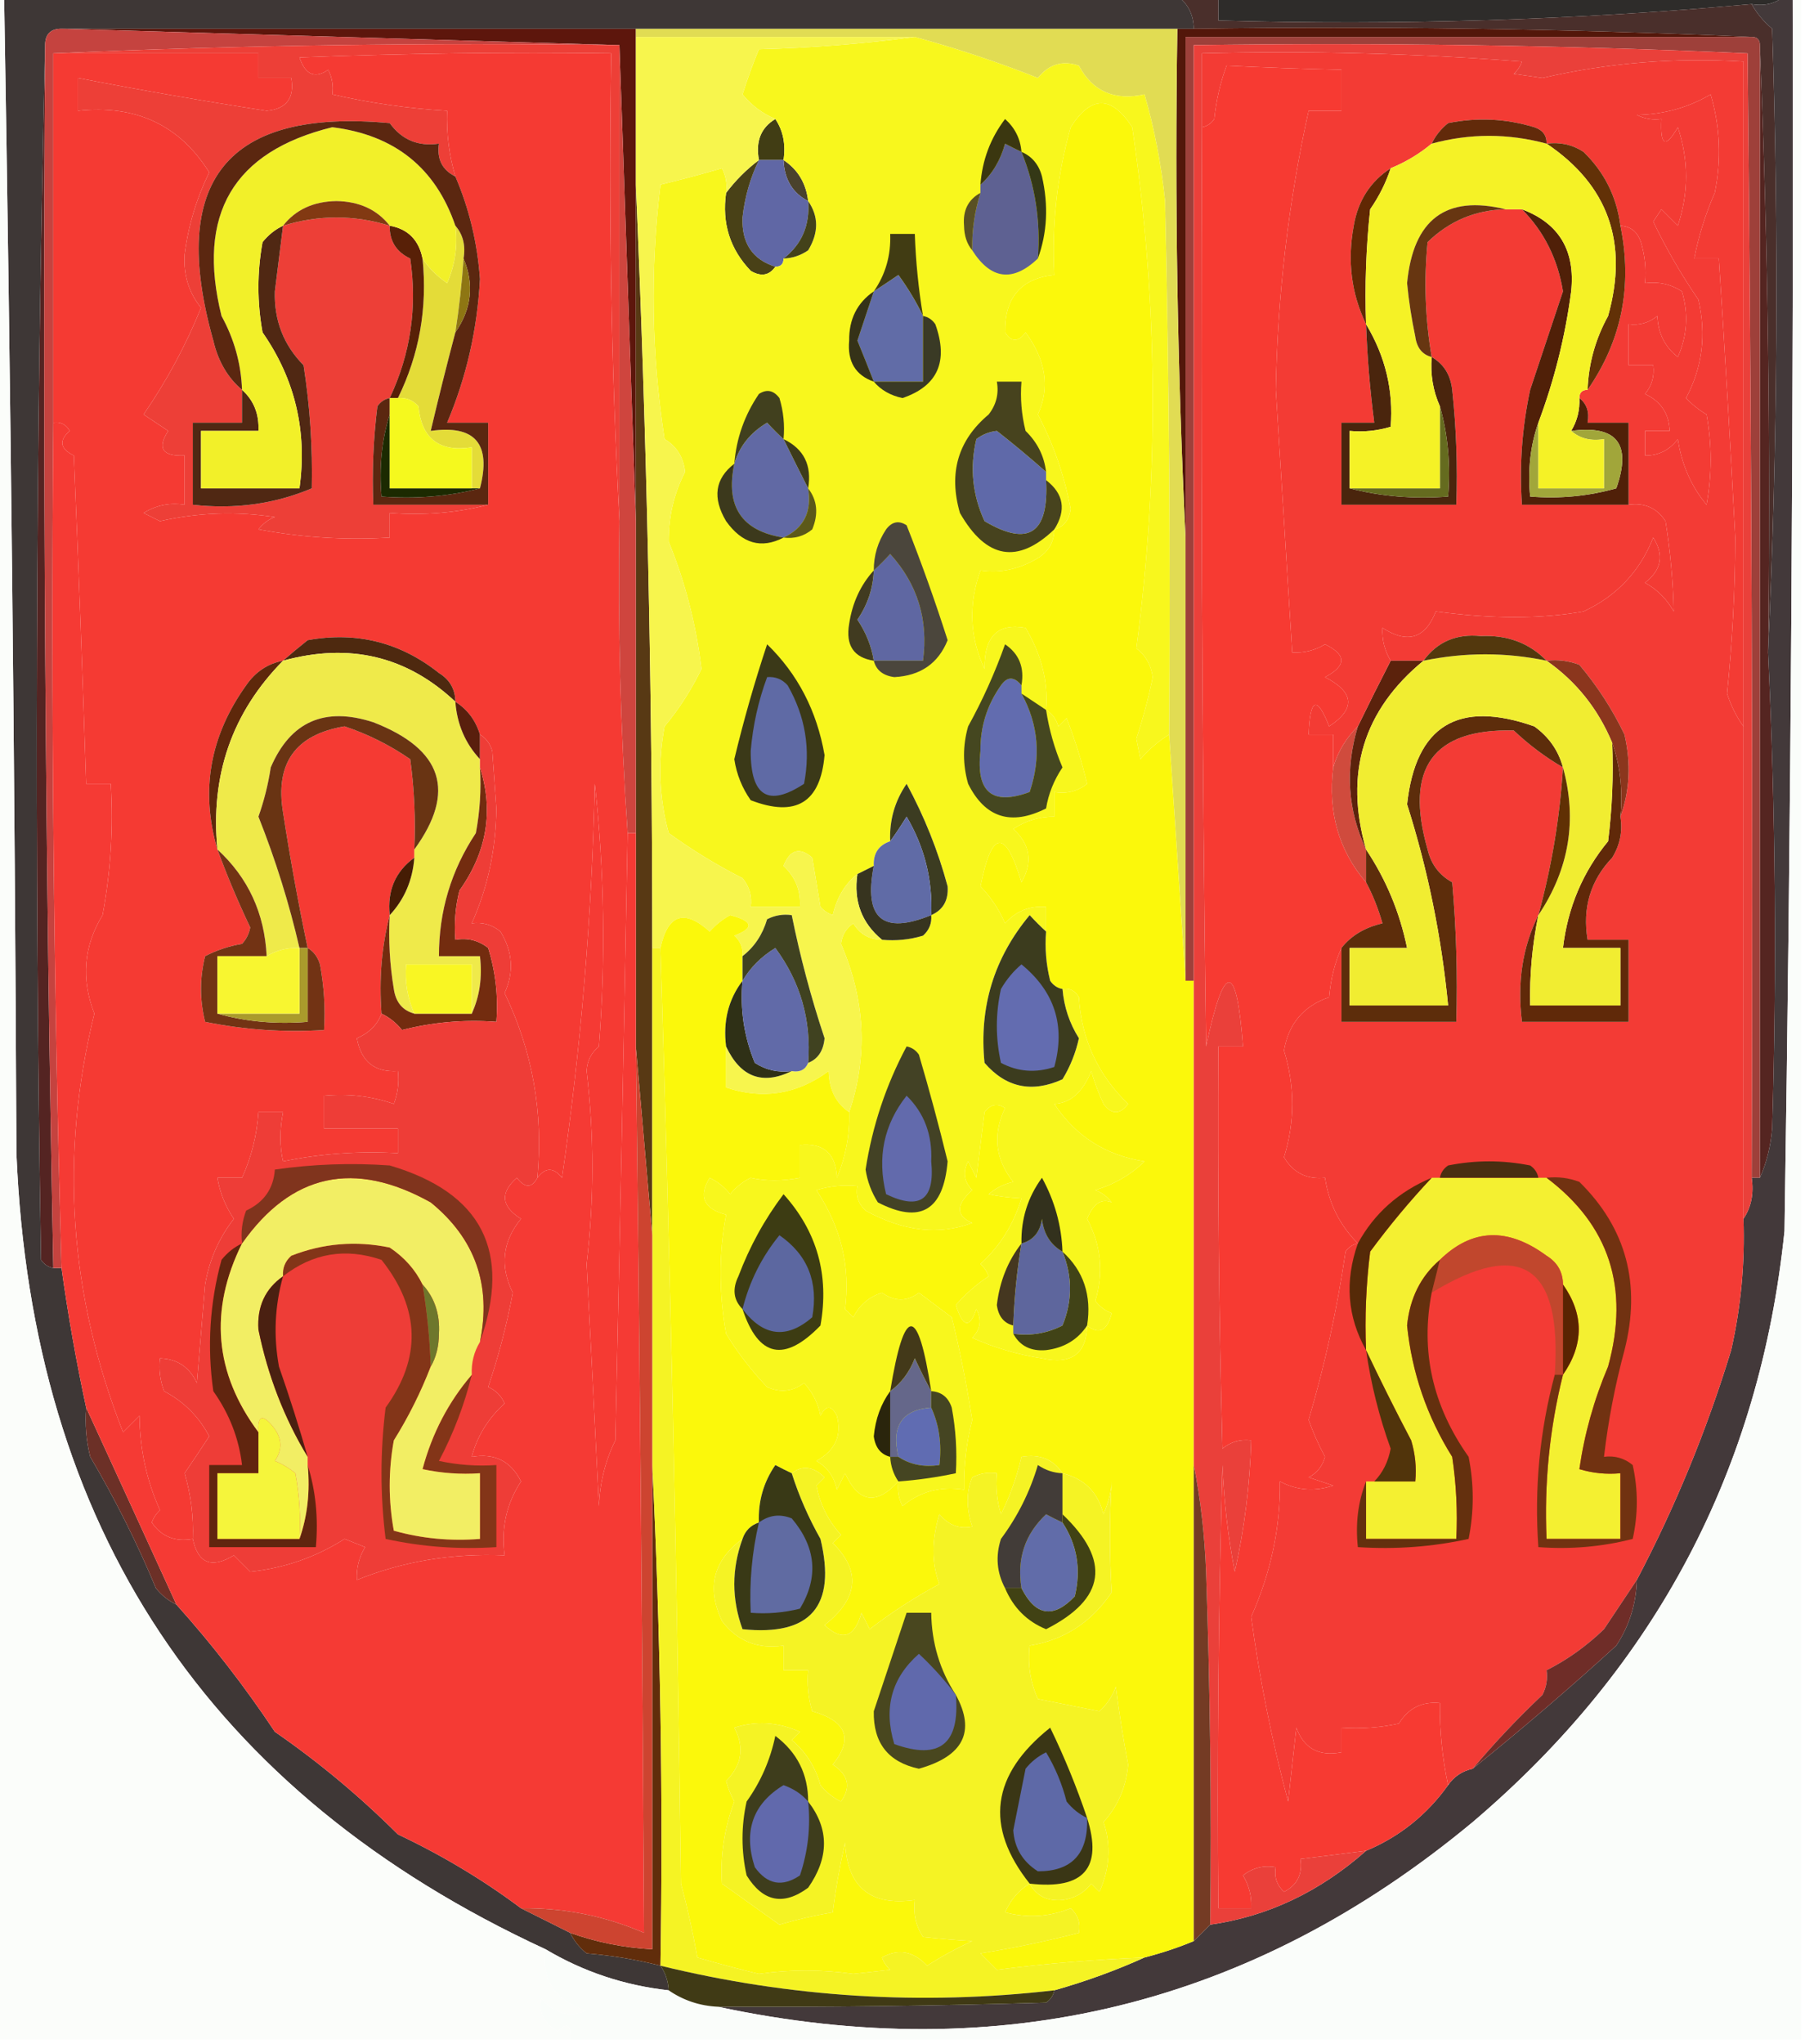 <?xml version="1.0" encoding="UTF-8"?>
<!DOCTYPE svg PUBLIC "-//W3C//DTD SVG 1.1//EN" "http://www.w3.org/Graphics/SVG/1.1/DTD/svg11.dtd">
<svg xmlns="http://www.w3.org/2000/svg" version="1.1" width="220px" height="249px" style="shape-rendering:geometricPrecision; text-rendering:geometricPrecision; image-rendering:optimizeQuality; fill-rule:evenodd; clip-rule:evenodd" xmlns:xlink="http://www.w3.org/1999/xlink">
<g><path style="opacity:1" fill="#2e2c2a" d="M 148.5,-0.5 C 171.5,-0.5 194.5,-0.5 217.5,-0.5C 216.432,0.434 215.099,0.768 213.5,0.5C 191.996,2.452 170.33,3.119 148.5,2.5C 148.5,1.5 148.5,0.5 148.5,-0.5 Z"/></g>
<g><path style="opacity:1" fill="#4a2f2b" d="M 143.5,-0.5 C 145.167,-0.5 146.833,-0.5 148.5,-0.5C 148.5,0.5 148.5,1.5 148.5,2.5C 170.33,3.119 191.996,2.452 213.5,0.5C 214.122,1.627 214.955,2.627 216,3.5C 216.83,29.003 216.663,54.337 215.5,79.5C 215.831,54.661 215.498,29.994 214.5,5.5C 214.5,4.833 214.167,4.5 213.5,4.5C 191.006,3.503 168.339,3.169 145.5,3.5C 145.473,1.801 144.806,0.467 143.5,-0.5 Z"/></g>
<g><path style="opacity:1" fill="#5d160c" d="M 7.5,3.5 C 30.833,3.5 54.167,3.5 77.5,3.5C 77.5,3.833 77.5,4.167 77.5,4.5C 77.5,10.5 77.5,16.5 77.5,22.5C 77.5,36.167 77.5,49.833 77.5,63.5C 76.833,44.167 76.167,24.833 75.5,5.5C 52.833,4.833 30.167,4.167 7.5,3.5 Z"/></g>
<g><path style="opacity:1" fill="#53170a" d="M 143.5,3.5 C 144.167,3.5 144.833,3.5 145.5,3.5C 168.339,3.169 191.006,3.503 213.5,4.5C 190.5,4.5 167.5,4.5 144.5,4.5C 144.5,24.833 144.5,45.167 144.5,65.5C 143.503,45.007 143.169,24.34 143.5,3.5 Z"/></g>
<g><path style="opacity:1" fill="#e1dc53" d="M 77.5,4.5 C 77.5,4.167 77.5,3.833 77.5,3.5C 99.5,3.5 121.5,3.5 143.5,3.5C 143.169,24.34 143.503,45.007 144.5,65.5C 144.5,83.5 144.5,101.5 144.5,119.5C 143.833,109.5 143.167,99.5 142.5,89.5C 142.667,67.831 142.5,46.164 142,24.5C 141.549,20.057 140.715,15.724 139.5,11.5C 135.831,12.303 133.164,11.136 131.5,8C 129.521,7.316 127.854,7.816 126.5,9.5C 121.627,7.569 116.627,5.903 111.5,4.5C 100.167,4.5 88.833,4.5 77.5,4.5 Z"/></g>
<g><path style="opacity:1" fill="#413d14" d="M 94.5,14.5 C 95.451,15.919 95.784,17.585 95.5,19.5C 94.5,19.5 93.5,19.5 92.5,19.5C 92.077,17.219 92.744,15.552 94.5,14.5 Z"/></g>
<g><path style="opacity:1" fill="#4a422c" d="M 95.5,19.5 C 97.25,20.659 98.25,22.326 98.5,24.5C 96.592,23.514 95.592,21.848 95.5,19.5 Z"/></g>
<g><path style="opacity:1" fill="#542422" d="M 5.5,5.5 C 5.185,55.19 5.519,104.857 6.5,154.5C 5.883,154.389 5.383,154.056 5,153.5C 4.168,103.998 4.335,54.665 5.5,5.5 Z"/></g>
<g><path style="opacity:1" fill="#6067a5" d="M 92.5,19.5 C 93.5,19.5 94.5,19.5 95.5,19.5C 95.592,21.848 96.592,23.514 98.5,24.5C 98.727,27.438 97.727,29.771 95.5,31.5C 95.5,32.167 95.167,32.5 94.5,32.5C 91.713,31.622 90.38,29.622 90.5,26.5C 90.772,24.022 91.438,21.689 92.5,19.5 Z"/></g>
<g><path style="opacity:1" fill="#3e3736" d="M 0.5,-0.5 C 48.167,-0.5 95.833,-0.5 143.5,-0.5C 144.806,0.467 145.473,1.801 145.5,3.5C 144.833,3.5 144.167,3.5 143.5,3.5C 121.5,3.5 99.5,3.5 77.5,3.5C 54.167,3.5 30.833,3.5 7.5,3.5C 6.167,3.5 5.5,4.167 5.5,5.5C 4.335,54.665 4.168,103.998 5,153.5C 5.383,154.056 5.883,154.389 6.5,154.5C 6.833,154.5 7.167,154.5 7.5,154.5C 8.291,160.205 9.291,165.871 10.5,171.5C 10.338,173.527 10.505,175.527 11,177.5C 14.059,182.705 16.726,188.038 19,193.5C 19.708,194.381 20.542,195.047 21.5,195.5C 25.846,200.337 29.846,205.503 33.5,211C 38.83,214.68 43.83,218.846 48.5,223.5C 53.914,226.064 58.914,229.064 63.5,232.5C 65.5,233.5 67.5,234.5 69.5,235.5C 69.953,236.458 70.62,237.292 71.5,238C 74.587,238.259 77.587,238.759 80.5,239.5C 81.11,240.391 81.443,241.391 81.5,242.5C 76.105,241.904 71.105,240.237 66.5,237.5C 25.38,218.492 3.88,186.159 2,140.5C 1.807,93.842 1.307,46.842 0.5,-0.5 Z"/></g>
<g><path style="opacity:1" fill="#494117" d="M 92.5,19.5 C 91.438,21.689 90.772,24.022 90.5,26.5C 90.38,29.622 91.713,31.622 94.5,32.5C 93.749,33.574 92.749,33.74 91.5,33C 88.971,30.358 87.971,27.192 88.5,23.5C 89.667,21.959 91,20.625 92.5,19.5 Z"/></g>
<g><path style="opacity:1" fill="#c5433f" d="M 7.5,3.5 C 30.167,4.167 52.833,4.833 75.5,5.5C 52.327,5.169 29.327,5.502 6.5,6.5C 6.5,21.5 6.5,36.5 6.5,51.5C 6.201,85.854 6.534,120.187 7.5,154.5C 7.167,154.5 6.833,154.5 6.5,154.5C 5.519,104.857 5.185,55.19 5.5,5.5C 5.5,4.167 6.167,3.5 7.5,3.5 Z"/></g>
<g><path style="opacity:1" fill="#f8f71d" d="M 111.5,4.5 C 116.627,5.903 121.627,7.569 126.5,9.5C 127.854,7.816 129.521,7.316 131.5,8C 133.164,11.136 135.831,12.303 139.5,11.5C 140.715,15.724 141.549,20.057 142,24.5C 142.5,46.164 142.667,67.831 142.5,89.5C 141.206,90.29 140.039,91.29 139,92.5C 138.833,91.667 138.667,90.833 138.5,90C 139.313,87.54 139.98,85.04 140.5,82.5C 140.291,81.005 139.624,79.839 138.5,79C 141.322,57.846 141.155,36.679 138,15.5C 135.482,11.602 132.982,11.602 130.5,15.5C 128.843,21.377 128.177,27.377 128.5,33.5C 124.441,33.919 122.441,36.252 122.5,40.5C 123.274,41.711 124.107,41.711 125,40.5C 127.495,43.898 127.995,47.232 126.5,50.5C 128.391,54.091 129.725,57.925 130.5,62C 130.316,63.376 129.649,64.209 128.5,64.5C 128.489,66.017 127.823,67.184 126.5,68C 124.2,69.367 121.866,69.867 119.5,69.5C 118.017,73.635 118.184,77.635 120,81.5C 119.943,77.547 121.61,75.88 125,76.5C 126.955,79.793 127.788,83.126 127.5,86.5C 128.222,86.918 128.722,87.584 129,88.5C 129.333,88.167 129.667,87.833 130,87.5C 131.021,90.105 131.855,92.772 132.5,95.5C 131.311,96.429 129.978,96.762 128.5,96.5C 128.5,97.5 128.5,98.5 128.5,99.5C 126.692,99.491 125.025,99.991 123.5,101C 125.576,102.884 125.91,105.051 124.5,107.5C 122.541,100.921 120.874,101.088 119.5,108C 120.772,109.307 121.772,110.807 122.5,112.5C 123.842,110.995 125.508,110.328 127.5,110.5C 127.5,111.5 127.5,112.5 127.5,113.5C 126.849,112.909 126.182,112.243 125.5,111.5C 121.149,116.719 119.316,122.719 120,129.5C 122.613,132.519 125.779,133.186 129.5,131.5C 130.447,129.941 131.113,128.274 131.5,126.5C 130.349,124.675 129.682,122.675 129.5,120.5C 130.376,120.369 131.043,120.702 131.5,121.5C 131.822,126.643 133.822,130.976 137.5,134.5C 136.5,135.833 135.5,135.833 134.5,134.5C 133.902,133.205 133.402,131.872 133,130.5C 131.985,133.063 130.485,134.396 128.5,134.5C 131.114,138.44 134.78,140.773 139.5,141.5C 137.847,143.121 135.847,144.288 133.5,145C 134.308,145.308 134.975,145.808 135.5,146.5C 134.242,145.984 133.242,146.65 132.5,148.5C 134.212,151.742 134.545,155.075 133.5,158.5C 134.025,159.192 134.692,159.692 135.5,160C 134.95,162.158 133.95,162.658 132.5,161.5C 132.427,164.95 130.594,166.283 127,165.5C 124.045,165.048 121.212,164.214 118.5,163C 119.517,161.951 119.684,160.784 119,159.5C 118.195,161.901 117.362,161.734 116.5,159C 117.685,157.647 119.019,156.48 120.5,155.5C 120.291,154.914 119.957,154.414 119.5,154C 121.888,151.821 123.554,149.155 124.5,146C 122.915,145.915 121.582,145.749 120.5,145.5C 121.376,144.749 122.376,144.249 123.5,144C 121.297,141.24 120.964,138.24 122.5,135C 121.551,134.383 120.718,134.549 120,135.5C 119.667,138.167 119.333,140.833 119,143.5C 118.667,142.833 118.333,142.167 118,141.5C 117.316,142.784 117.483,143.951 118.5,145C 116.487,146.791 116.487,148.125 118.5,149C 114.431,150.529 110.097,150.029 105.5,147.5C 104.614,146.675 104.281,145.675 104.5,144.5C 102.801,144.34 101.134,144.506 99.5,145C 102.501,149.5 103.668,154.333 103,159.5C 103.333,159.833 103.667,160.167 104,160.5C 104.745,159.01 105.912,158.01 107.5,157.5C 109.06,158.607 110.56,158.607 112,157.5C 113.338,158.506 114.671,159.506 116,160.5C 116.953,164.321 117.786,168.488 118.5,173C 117.784,175.792 117.451,178.626 117.5,181.5C 114.635,181.055 112.135,181.722 110,183.5C 109.517,182.552 109.351,181.552 109.5,180.5C 106.807,183.434 104.641,183.1 103,179.5C 102.667,180.167 102.333,180.833 102,181.5C 101.682,179.939 100.849,178.772 99.5,178C 101.797,176.737 102.63,174.903 102,172.5C 101.333,171.167 100.667,171.167 100,172.5C 99.71,170.956 99.044,169.623 98,168.5C 96.612,169.554 95.112,169.72 93.5,169C 91.564,166.963 89.898,164.797 88.5,162.5C 87.61,157.503 87.61,152.67 88.5,148C 85.766,147.282 85.1,145.782 86.5,143.5C 87.478,143.977 88.311,144.643 89,145.5C 89.689,144.643 90.522,143.977 91.5,143.5C 93.326,143.92 95.326,143.92 97.5,143.5C 97.5,142.167 97.5,140.833 97.5,139.5C 100.388,139.22 101.888,140.553 102,143.5C 103.079,140.937 103.579,138.271 103.5,135.5C 105.8,128.68 105.467,121.847 102.5,115C 102.63,113.941 103.13,113.108 104,112.5C 104.816,113.823 105.983,114.489 107.5,114.5C 109.199,114.66 110.866,114.494 112.5,114C 113.252,113.329 113.586,112.496 113.5,111.5C 114.947,110.866 115.613,109.699 115.5,108C 114.324,103.638 112.657,99.472 110.5,95.5C 109.056,97.608 108.39,99.941 108.5,102.5C 107.094,102.973 106.427,103.973 106.5,105.5C 105.833,105.833 105.167,106.167 104.5,106.5C 103.001,107.678 102.001,109.345 101.5,111.5C 100.914,111.291 100.414,110.957 100,110.5C 99.667,108.5 99.333,106.5 99,104.5C 97.456,103.179 96.289,103.512 95.5,105.5C 96.95,106.85 97.617,108.516 97.5,110.5C 95.5,110.5 93.5,110.5 91.5,110.5C 91.67,109.178 91.337,108.011 90.5,107C 87.366,105.411 84.366,103.578 81.5,101.5C 80.339,97.205 80.172,92.871 81,88.5C 82.771,86.376 84.271,84.043 85.5,81.5C 84.839,76.069 83.506,70.902 81.5,66C 81.481,62.941 82.147,60.107 83.5,57.5C 83.304,55.714 82.471,54.38 81,53.5C 79.399,43.186 79.233,32.852 80.5,22.5C 83.039,21.885 85.539,21.218 88,20.5C 88.483,21.448 88.65,22.448 88.5,23.5C 87.971,27.192 88.971,30.358 91.5,33C 92.749,33.74 93.749,33.574 94.5,32.5C 95.167,32.5 95.5,32.167 95.5,31.5C 96.583,31.461 97.583,31.127 98.5,30.5C 99.793,28.363 99.793,26.363 98.5,24.5C 98.25,22.326 97.25,20.659 95.5,19.5C 95.784,17.585 95.451,15.919 94.5,14.5C 92.958,13.859 91.624,12.859 90.5,11.5C 91.093,9.618 91.76,7.785 92.5,6C 99.013,5.828 105.347,5.328 111.5,4.5 Z"/></g>
<g><path style="opacity:1" fill="#413c13" d="M 112.5,38.5 C 111.696,36.811 110.696,35.145 109.5,33.5C 108.482,34.193 107.482,34.859 106.5,35.5C 107.933,33.442 108.6,31.108 108.5,28.5C 109.5,28.5 110.5,28.5 111.5,28.5C 111.616,31.86 111.949,35.193 112.5,38.5 Z"/></g>
<g><path style="opacity:1" fill="#43421a" d="M 98.5,24.5 C 99.793,26.363 99.793,28.363 98.5,30.5C 97.583,31.127 96.583,31.461 95.5,31.5C 97.727,29.771 98.727,27.438 98.5,24.5 Z"/></g>
<g><path style="opacity:1" fill="#5e6192" d="M 124.5,18.5 C 126.183,22.636 126.85,26.969 126.5,31.5C 123.442,34.403 120.776,34.07 118.5,30.5C 118.448,28.097 118.781,25.764 119.5,23.5C 119.5,23.167 119.5,22.833 119.5,22.5C 120.935,21.21 121.935,19.544 122.5,17.5C 123.183,17.863 123.85,18.196 124.5,18.5 Z"/></g>
<g><path style="opacity:1" fill="#595023" d="M 119.5,23.5 C 118.781,25.764 118.448,28.097 118.5,30.5C 117.853,29.726 117.52,28.726 117.5,27.5C 117.34,25.645 118.007,24.312 119.5,23.5 Z"/></g>
<g><path style="opacity:1" fill="#343816" d="M 124.5,18.5 C 125.79,19.058 126.623,20.058 127,21.5C 127.808,25.027 127.641,28.36 126.5,31.5C 126.85,26.969 126.183,22.636 124.5,18.5 Z"/></g>
<g><path style="opacity:1" fill="#3b3710" d="M 124.5,18.5 C 123.85,18.196 123.183,17.863 122.5,17.5C 121.935,19.544 120.935,21.21 119.5,22.5C 119.713,19.525 120.713,16.858 122.5,14.5C 123.705,15.577 124.372,16.91 124.5,18.5 Z"/></g>
<g><path style="opacity:1" fill="#616ca7" d="M 112.5,38.5 C 112.5,41.167 112.5,43.833 112.5,46.5C 110.5,46.5 108.5,46.5 106.5,46.5C 105.854,44.844 105.187,43.177 104.5,41.5C 105.178,39.484 105.844,37.484 106.5,35.5C 107.482,34.859 108.482,34.193 109.5,33.5C 110.696,35.145 111.696,36.811 112.5,38.5 Z"/></g>
<g><path style="opacity:1" fill="#353218" d="M 106.5,35.5 C 105.844,37.484 105.178,39.484 104.5,41.5C 105.187,43.177 105.854,44.844 106.5,46.5C 104.265,45.714 103.265,44.048 103.5,41.5C 103.467,38.898 104.467,36.898 106.5,35.5 Z"/></g>
<g><path style="opacity:1" fill="#ed3f37" d="M 6.5,6.5 C 29.327,5.502 52.327,5.169 75.5,5.5C 75.5,24.833 75.5,44.167 75.5,63.5C 74.503,44.674 74.17,25.674 74.5,6.5C 61.829,6.333 49.162,6.5 36.5,7C 37.22,9.122 38.387,9.622 40,8.5C 40.483,9.448 40.65,10.448 40.5,11.5C 45.106,12.554 49.773,13.221 54.5,13.5C 54.401,16.237 54.735,18.904 55.5,21.5C 53.896,20.713 53.229,19.38 53.5,17.5C 50.978,17.872 48.978,17.039 47.5,15C 27.677,13.177 20.511,22.01 26,41.5C 26.586,44.019 27.753,46.019 29.5,47.5C 29.5,48.833 29.5,50.167 29.5,51.5C 27.5,51.5 25.5,51.5 23.5,51.5C 23.5,54.833 23.5,58.167 23.5,61.5C 28.648,62.074 33.482,61.407 38,59.5C 38.112,54.501 37.779,49.501 37,44.5C 34.566,42.037 33.399,39.037 33.5,35.5C 33.837,32.824 34.17,30.157 34.5,27.5C 38.833,26.167 43.167,26.167 47.5,27.5C 47.461,29.359 48.294,30.692 50,31.5C 50.878,37.435 50.045,43.102 47.5,48.5C 46.883,48.611 46.383,48.944 46,49.5C 45.501,53.486 45.334,57.486 45.5,61.5C 50.167,61.5 54.833,61.5 59.5,61.5C 55.702,62.483 51.702,62.817 47.5,62.5C 47.5,63.5 47.5,64.5 47.5,65.5C 42.125,65.828 36.792,65.495 31.5,64.5C 32.025,63.808 32.692,63.308 33.5,63C 28.799,62.281 24.133,62.447 19.5,63.5C 18.833,63.167 18.167,62.833 17.5,62.5C 19.045,61.548 20.712,61.215 22.5,61.5C 22.5,59.5 22.5,57.5 22.5,55.5C 19.795,55.62 19.128,54.62 20.5,52.5C 19.5,51.833 18.5,51.167 17.5,50.5C 20.351,46.35 22.684,42.017 24.5,37.5C 23.007,35.636 22.34,33.47 22.5,31C 22.944,27.534 23.944,24.201 25.5,21C 21.891,15.235 16.557,12.735 9.5,13.5C 9.5,12.167 9.5,10.833 9.5,9.5C 17.099,10.977 24.765,12.31 32.5,13.5C 34.915,13.281 35.915,11.948 35.5,9.5C 34.167,9.5 32.833,9.5 31.5,9.5C 31.5,8.5 31.5,7.5 31.5,6.5C 23.167,6.5 14.833,6.5 6.5,6.5 Z"/></g>
<g><path style="opacity:1" fill="#3a3a25" d="M 112.5,38.5 C 113.117,38.611 113.617,38.944 114,39.5C 115.628,44.033 114.295,47.033 110,48.5C 108.541,48.192 107.374,47.525 106.5,46.5C 108.5,46.5 110.5,46.5 112.5,46.5C 112.5,43.833 112.5,41.167 112.5,38.5 Z"/></g>
<g><path style="opacity:1" fill="#41401e" d="M 95.5,53.5 C 94.849,52.909 94.182,52.243 93.5,51.5C 91.459,52.707 90.126,54.374 89.5,56.5C 89.746,53.413 90.746,50.58 92.5,48C 93.449,47.383 94.282,47.549 95,48.5C 95.493,50.134 95.66,51.801 95.5,53.5 Z"/></g>
<g><path style="opacity:1" fill="#552521" d="M 214.5,5.5 C 215.498,29.994 215.831,54.661 215.5,79.5C 216.413,98.826 216.579,118.16 216,137.5C 215.809,139.708 215.309,141.708 214.5,143.5C 214.5,97.5 214.5,51.5 214.5,5.5 Z"/></g>
<g><path style="opacity:1" fill="#3d3b1a" d="M 95.5,53.5 C 97.975,54.687 98.975,56.687 98.5,59.5C 97.508,57.544 96.508,55.544 95.5,53.5 Z"/></g>
<g><path style="opacity:1" fill="#6169a4" d="M 95.5,53.5 C 96.508,55.544 97.508,57.544 98.5,59.5C 98.972,62.358 97.972,64.358 95.5,65.5C 90.396,64.709 88.396,61.709 89.5,56.5C 90.126,54.374 91.459,52.707 93.5,51.5C 94.182,52.243 94.849,52.909 95.5,53.5 Z"/></g>
<g><path style="opacity:1" fill="#47431e" d="M 127.5,57.5 C 125.502,55.733 123.502,54.067 121.5,52.5C 120.558,52.608 119.725,52.941 119,53.5C 118.183,56.964 118.517,60.298 120,63.5C 125.362,66.671 127.862,65.004 127.5,58.5C 129.654,60.158 129.987,62.158 128.5,64.5C 124.038,68.77 120.204,68.103 117,62.5C 115.593,57.633 116.76,53.633 120.5,50.5C 121.429,49.311 121.762,47.978 121.5,46.5C 122.5,46.5 123.5,46.5 124.5,46.5C 124.338,48.527 124.505,50.527 125,52.5C 126.438,53.9 127.271,55.567 127.5,57.5 Z"/></g>
<g><path style="opacity:1" fill="#3c391c" d="M 89.5,56.5 C 88.396,61.709 90.396,64.709 95.5,65.5C 92.791,66.903 90.458,66.237 88.5,63.5C 86.809,60.655 87.142,58.322 89.5,56.5 Z"/></g>
<g><path style="opacity:1" fill="#43393a" d="M 217.5,-0.5 C 217.833,-0.5 218.167,-0.5 218.5,-0.5C 218.616,49.882 218.282,100.048 217.5,150C 214.509,179.02 201.843,203.02 179.5,222C 152.586,244.351 121.919,251.851 87.5,244.5C 100.725,244.564 114.059,244.397 127.5,244C 128.056,243.617 128.389,243.117 128.5,242.5C 132.349,241.41 136.016,240.077 139.5,238.5C 141.626,237.952 143.626,237.285 145.5,236.5C 146.167,235.833 146.833,235.167 147.5,234.5C 154.512,233.5 160.845,230.5 166.5,225.5C 170.572,223.792 173.905,221.126 176.5,217.5C 177.222,216.449 178.222,215.782 179.5,215.5C 185.467,210.703 191.3,205.703 197,200.5C 198.591,198.073 199.425,195.407 199.5,192.5C 204.207,183.549 208.041,174.216 211,164.5C 212.191,159.233 212.691,153.899 212.5,148.5C 213.451,147.081 213.784,145.415 213.5,143.5C 213.833,143.5 214.167,143.5 214.5,143.5C 215.309,141.708 215.809,139.708 216,137.5C 216.579,118.16 216.413,98.826 215.5,79.5C 216.663,54.337 216.83,29.003 216,3.5C 214.955,2.627 214.122,1.627 213.5,0.5C 215.099,0.768 216.432,0.434 217.5,-0.5 Z"/></g>
<g><path style="opacity:1" fill="#5f69a9" d="M 127.5,57.5 C 127.5,57.833 127.5,58.167 127.5,58.5C 127.862,65.004 125.362,66.671 120,63.5C 118.517,60.298 118.183,56.964 119,53.5C 119.725,52.941 120.558,52.608 121.5,52.5C 123.502,54.067 125.502,55.733 127.5,57.5 Z"/></g>
<g><path style="opacity:1" fill="#f33b35" d="M 212.5,88.5 C 212.5,108.5 212.5,128.5 212.5,148.5C 212.691,153.899 212.191,159.233 211,164.5C 208.041,174.216 204.207,183.549 199.5,192.5C 198.218,194.423 196.885,196.423 195.5,198.5C 193.344,200.573 191.011,202.24 188.5,203.5C 188.649,204.552 188.483,205.552 188,206.5C 184.962,209.369 182.129,212.369 179.5,215.5C 178.222,215.782 177.222,216.449 176.5,217.5C 175.793,214.214 175.46,210.881 175.5,207.5C 173.319,207.284 171.653,208.117 170.5,210C 168.19,210.497 165.857,210.663 163.5,210.5C 163.5,211.5 163.5,212.5 163.5,213.5C 160.762,214.035 158.928,213.035 158,210.5C 157.667,213.5 157.333,216.5 157,219.5C 155.018,212.058 153.518,204.558 152.5,197C 154.908,191.565 156.074,186.065 156,180.5C 158.064,181.591 160.231,181.758 162.5,181C 161.5,180.667 160.5,180.333 159.5,180C 160.516,179.481 161.182,178.647 161.5,177.5C 160.72,176.051 160.054,174.551 159.5,173C 161.481,166.288 162.981,159.455 164,152.5C 164.383,151.944 164.883,151.611 165.5,151.5C 163.299,149.29 161.966,146.624 161.5,143.5C 159.284,143.725 157.617,142.892 156.5,141C 157.833,136.667 157.833,132.333 156.5,128C 157.048,124.735 158.881,122.568 162,121.5C 162.191,119.292 162.691,117.292 163.5,115.5C 163.5,118.5 163.5,121.5 163.5,124.5C 168.167,124.5 172.833,124.5 177.5,124.5C 177.666,118.824 177.499,113.157 177,107.5C 175.415,106.624 174.415,105.291 174,103.5C 171.162,93.597 174.662,88.763 184.5,89C 186.351,90.752 188.351,92.252 190.5,93.5C 190.121,99.596 189.121,105.596 187.5,111.5C 185.57,115.373 184.903,119.706 185.5,124.5C 189.833,124.5 194.167,124.5 198.5,124.5C 198.5,121.167 198.5,117.833 198.5,114.5C 196.833,114.5 195.167,114.5 193.5,114.5C 192.857,110.599 193.857,107.266 196.5,104.5C 197.452,102.955 197.785,101.288 197.5,99.5C 198.641,96.36 198.808,93.027 198,89.5C 196.534,86.443 194.7,83.61 192.5,81C 191.207,80.51 189.873,80.343 188.5,80.5C 186.393,78.349 183.726,77.349 180.5,77.5C 177.512,77.193 175.179,78.193 173.5,80.5C 172.167,80.5 170.833,80.5 169.5,80.5C 168.766,79.292 168.433,77.959 168.5,76.5C 171.548,78.47 173.715,77.804 175,74.5C 181.829,75.423 187.829,75.423 193,74.5C 197.03,72.636 199.863,69.636 201.5,65.5C 202.848,67.611 202.515,69.445 200.5,71C 202,71.833 203.167,73 204,74.5C 203.923,70.868 203.59,67.201 203,63.5C 201.951,61.893 200.451,61.227 198.5,61.5C 198.5,58.167 198.5,54.833 198.5,51.5C 196.833,51.5 195.167,51.5 193.5,51.5C 193.737,50.209 193.404,49.209 192.5,48.5C 192.5,47.833 192.833,47.5 193.5,47.5C 197.665,41.489 198.999,34.823 197.5,27.5C 198.75,27.577 199.583,28.244 200,29.5C 200.494,31.134 200.66,32.801 200.5,34.5C 202.144,34.286 203.644,34.62 205,35.5C 205.818,38.227 205.652,40.894 204.5,43.5C 202.931,42.286 202.098,40.619 202,38.5C 200.989,39.337 199.822,39.67 198.5,39.5C 198.5,41.167 198.5,42.833 198.5,44.5C 199.5,44.5 200.5,44.5 201.5,44.5C 201.67,45.822 201.337,46.989 200.5,48C 202.439,48.908 203.439,50.408 203.5,52.5C 202.5,52.5 201.5,52.5 200.5,52.5C 200.5,53.5 200.5,54.5 200.5,55.5C 202.143,55.52 203.476,54.853 204.5,53.5C 204.963,56.583 206.129,59.249 208,61.5C 208.667,57.833 208.667,54.167 208,50.5C 207.075,49.953 206.242,49.287 205.5,48.5C 207.497,44.749 207.997,40.749 207,36.5C 204.914,33.457 203.081,30.29 201.5,27C 201.833,26.5 202.167,26 202.5,25.5C 203.167,26.167 203.833,26.833 204.5,27.5C 205.833,23.5 205.833,19.5 204.5,15.5C 202.995,18.131 202.329,17.797 202.5,14.5C 201.448,14.649 200.448,14.483 199.5,14C 202.78,13.944 205.78,13.111 208.5,11.5C 209.66,15.459 209.827,19.459 209,23.5C 207.864,26.096 207.031,28.763 206.5,31.5C 207.5,31.5 208.5,31.5 209.5,31.5C 210.24,42.819 210.907,54.152 211.5,65.5C 211.481,71.881 211.148,78.214 210.5,84.5C 210.994,86.025 211.661,87.359 212.5,88.5 Z"/></g>
<g><path style="opacity:1" fill="#5c5919" d="M 98.5,59.5 C 99.613,60.946 99.78,62.613 99,64.5C 97.989,65.337 96.822,65.67 95.5,65.5C 97.972,64.358 98.972,62.358 98.5,59.5 Z"/></g>
<g><path style="opacity:1" fill="#583914" d="M 77.5,22.5 C 78.844,53.324 79.51,84.324 79.5,115.5C 79.5,127.167 79.5,138.833 79.5,150.5C 78.833,142.833 78.167,135.167 77.5,127.5C 77.5,118.833 77.5,110.167 77.5,101.5C 77.5,88.833 77.5,76.167 77.5,63.5C 77.5,49.833 77.5,36.167 77.5,22.5 Z"/></g>
<g><path style="opacity:1" fill="#9e403a" d="M 213.5,4.5 C 214.167,4.5 214.5,4.833 214.5,5.5C 214.5,51.5 214.5,97.5 214.5,143.5C 214.167,143.5 213.833,143.5 213.5,143.5C 213.667,97.832 213.5,52.166 213,6.5C 190.575,5.506 168.075,5.173 145.5,5.5C 145.5,43.5 145.5,81.5 145.5,119.5C 145.167,119.5 144.833,119.5 144.5,119.5C 144.5,101.5 144.5,83.5 144.5,65.5C 144.5,45.167 144.5,24.833 144.5,4.5C 167.5,4.5 190.5,4.5 213.5,4.5 Z"/></g>
<g><path style="opacity:1" fill="#413b20" d="M 106.5,69.5 C 106.421,71.666 105.754,73.666 104.5,75.5C 105.547,77.056 106.214,78.723 106.5,80.5C 104.05,80.126 103.05,78.626 103.5,76C 103.886,73.446 104.886,71.28 106.5,69.5 Z"/></g>
<g><path style="opacity:1" fill="#5f67a2" d="M 106.5,80.5 C 106.214,78.723 105.547,77.056 104.5,75.5C 105.754,73.666 106.421,71.666 106.5,69.5C 107.151,68.909 107.818,68.243 108.5,67.5C 111.832,71.165 113.165,75.498 112.5,80.5C 110.5,80.5 108.5,80.5 106.5,80.5 Z"/></g>
<g><path style="opacity:1" fill="#4b463c" d="M 106.5,80.5 C 108.5,80.5 110.5,80.5 112.5,80.5C 113.165,75.498 111.832,71.165 108.5,67.5C 107.818,68.243 107.151,68.909 106.5,69.5C 106.491,67.692 106.991,66.025 108,64.5C 108.718,63.549 109.551,63.383 110.5,64C 112.316,68.585 113.982,73.252 115.5,78C 114.36,80.832 112.193,82.332 109,82.5C 107.624,82.316 106.791,81.649 106.5,80.5 Z"/></g>
<g><path style="opacity:1" fill="#f53a33" d="M 6.5,6.5 C 14.833,6.5 23.167,6.5 31.5,6.5C 31.5,7.5 31.5,8.5 31.5,9.5C 32.833,9.5 34.167,9.5 35.5,9.5C 35.915,11.948 34.915,13.281 32.5,13.5C 24.765,12.31 17.099,10.977 9.5,9.5C 9.5,10.833 9.5,12.167 9.5,13.5C 16.557,12.735 21.891,15.235 25.5,21C 23.944,24.201 22.944,27.534 22.5,31C 22.34,33.47 23.007,35.636 24.5,37.5C 22.684,42.017 20.351,46.35 17.5,50.5C 18.5,51.167 19.5,51.833 20.5,52.5C 19.128,54.62 19.795,55.62 22.5,55.5C 22.5,57.5 22.5,59.5 22.5,61.5C 20.712,61.215 19.045,61.548 17.5,62.5C 18.167,62.833 18.833,63.167 19.5,63.5C 24.133,62.447 28.799,62.281 33.5,63C 32.692,63.308 32.025,63.808 31.5,64.5C 36.792,65.495 42.125,65.828 47.5,65.5C 47.5,64.5 47.5,63.5 47.5,62.5C 51.702,62.817 55.702,62.483 59.5,61.5C 59.5,58.167 59.5,54.833 59.5,51.5C 57.833,51.5 56.167,51.5 54.5,51.5C 56.842,45.98 58.175,40.147 58.5,34C 58.189,29.592 57.189,25.425 55.5,21.5C 54.735,18.904 54.401,16.237 54.5,13.5C 49.773,13.221 45.106,12.554 40.5,11.5C 40.65,10.448 40.483,9.448 40,8.5C 38.387,9.622 37.22,9.122 36.5,7C 49.162,6.5 61.829,6.333 74.5,6.5C 74.17,25.674 74.503,44.674 75.5,63.5C 75.292,76.189 75.626,88.856 76.5,101.5C 76.05,126.166 75.55,150.833 75,175.5C 73.784,177.962 73.118,180.629 73,183.5C 72.517,173.666 72.017,163.832 71.5,154C 72.421,146.142 72.421,138.309 71.5,130.5C 71.556,129.263 72.056,128.263 73,127.5C 73.832,116.818 73.666,106.151 72.5,95.5C 72.134,111.694 70.801,127.694 68.5,143.5C 67.473,142.209 66.473,142.209 65.5,143.5C 66.24,135.553 64.906,128.053 61.5,121C 62.664,118.459 62.497,115.959 61,113.5C 59.989,112.663 58.822,112.33 57.5,112.5C 59.449,108.141 60.449,103.474 60.5,98.5C 60.333,96.167 60.167,93.833 60,91.5C 59.722,90.584 59.222,89.918 58.5,89.5C 57.974,87.77 56.974,86.436 55.5,85.5C 55.489,83.983 54.823,82.816 53.5,82C 48.793,78.258 43.46,76.924 37.5,78C 36.429,78.852 35.429,79.685 34.5,80.5C 32.629,80.859 31.129,81.859 30,83.5C 25.57,89.687 24.404,96.354 26.5,103.5C 27.659,106.662 28.992,109.829 30.5,113C 30.355,113.772 30.022,114.439 29.5,115C 27.899,115.273 26.399,115.773 25,116.5C 24.333,119.167 24.333,121.833 25,124.5C 29.737,125.469 34.57,125.803 39.5,125.5C 39.664,122.813 39.497,120.146 39,117.5C 38.722,116.584 38.222,115.918 37.5,115.5C 36.356,110.038 35.356,104.538 34.5,99C 33.511,92.991 36.011,89.491 42,88.5C 44.845,89.45 47.512,90.783 50,92.5C 50.499,96.152 50.665,99.818 50.5,103.5C 50.5,103.833 50.5,104.167 50.5,104.5C 48.182,106.185 47.182,108.519 47.5,111.5C 46.517,115.298 46.183,119.298 46.5,123.5C 45.993,124.859 44.993,125.859 43.5,126.5C 44.012,129.351 45.679,130.684 48.5,130.5C 48.657,131.873 48.49,133.207 48,134.5C 45.281,133.556 42.447,133.223 39.5,133.5C 39.5,134.833 39.5,136.167 39.5,137.5C 42.5,137.5 45.5,137.5 48.5,137.5C 48.5,138.5 48.5,139.5 48.5,140.5C 43.767,140.223 39.1,140.557 34.5,141.5C 34.08,139.674 34.08,137.674 34.5,135.5C 33.5,135.5 32.5,135.5 31.5,135.5C 31.306,138.33 30.639,140.996 29.5,143.5C 28.5,143.5 27.5,143.5 26.5,143.5C 26.786,145.277 27.453,146.944 28.5,148.5C 26.68,150.839 25.513,153.506 25,156.5C 24.667,160.5 24.333,164.5 24,168.5C 23.092,166.561 21.592,165.561 19.5,165.5C 19.343,166.873 19.51,168.207 20,169.5C 22.423,170.785 24.256,172.618 25.5,175C 24.523,176.497 23.523,177.997 22.5,179.5C 23.269,182.115 23.602,184.781 23.5,187.5C 21.335,187.884 19.669,187.217 18.5,185.5C 18.709,184.914 19.043,184.414 19.5,184C 17.872,180.397 17.038,176.563 17,172.5C 16.333,173.167 15.667,173.833 15,174.5C 8.412,157.752 7.245,140.752 11.5,123.5C 9.866,119.258 10.2,115.258 12.5,111.5C 13.495,106.208 13.828,100.875 13.5,95.5C 12.5,95.5 11.5,95.5 10.5,95.5C 10.067,82.167 9.567,68.834 9,55.5C 7.312,54.675 7.145,53.675 8.5,52.5C 8.043,51.703 7.376,51.369 6.5,51.5C 6.5,36.5 6.5,21.5 6.5,6.5 Z"/></g>
<g><path style="opacity:1" fill="#5e280b" d="M 34.5,80.5 C 28.288,86.798 25.621,94.464 26.5,103.5C 24.404,96.354 25.57,89.687 30,83.5C 31.129,81.859 32.629,80.859 34.5,80.5 Z"/></g>
<g><path style="opacity:1" fill="#4e290f" d="M 55.5,85.5 C 49.597,79.942 42.597,78.275 34.5,80.5C 35.429,79.685 36.429,78.852 37.5,78C 43.46,76.924 48.793,78.258 53.5,82C 54.823,82.816 55.489,83.983 55.5,85.5 Z"/></g>
<g><path style="opacity:1" fill="#502813" d="M 34.5,27.5 C 34.17,30.157 33.837,32.824 33.5,35.5C 33.399,39.037 34.566,42.037 37,44.5C 37.779,49.501 38.112,54.501 38,59.5C 33.482,61.407 28.648,62.074 23.5,61.5C 23.5,58.167 23.5,54.833 23.5,51.5C 25.5,51.5 27.5,51.5 29.5,51.5C 29.5,50.167 29.5,48.833 29.5,47.5C 30.931,48.78 31.598,50.447 31.5,52.5C 29.167,52.5 26.833,52.5 24.5,52.5C 24.5,54.833 24.5,57.167 24.5,59.5C 28.5,59.5 32.5,59.5 36.5,59.5C 37.464,52.527 35.964,46.193 32,40.5C 31.333,36.833 31.333,33.167 32,29.5C 32.708,28.619 33.542,27.953 34.5,27.5 Z"/></g>
<g><path style="opacity:1" fill="#e4dc38" d="M 55.5,27.5 C 56.434,28.568 56.768,29.901 56.5,31.5C 56.296,34.518 55.963,37.518 55.5,40.5C 54.433,44.532 53.433,48.532 52.5,52.5C 57.906,51.735 59.906,54.069 58.5,59.5C 58.167,59.5 57.833,59.5 57.5,59.5C 57.5,57.833 57.5,56.167 57.5,54.5C 53.542,55.109 51.376,53.442 51,49.5C 50.329,48.748 49.496,48.414 48.5,48.5C 51.11,43.178 52.11,37.511 51.5,31.5C 52.265,32.66 53.265,33.66 54.5,34.5C 55.474,32.257 55.808,29.924 55.5,27.5 Z"/></g>
<g><path style="opacity:1" fill="#582007" d="M 47.5,27.5 C 49.71,27.894 51.043,29.227 51.5,31.5C 52.11,37.511 51.11,43.178 48.5,48.5C 48.167,48.5 47.833,48.5 47.5,48.5C 50.045,43.102 50.878,37.435 50,31.5C 48.294,30.692 47.461,29.359 47.5,27.5 Z"/></g>
<g><path style="opacity:1" fill="#f2f029" d="M 55.5,27.5 C 55.808,29.924 55.474,32.257 54.5,34.5C 53.265,33.66 52.265,32.66 51.5,31.5C 51.043,29.227 49.71,27.894 47.5,27.5C 45.968,25.544 43.801,24.544 41,24.5C 38.199,24.544 36.032,25.544 34.5,27.5C 33.542,27.953 32.708,28.619 32,29.5C 31.333,33.167 31.333,36.833 32,40.5C 35.964,46.193 37.464,52.527 36.5,59.5C 32.5,59.5 28.5,59.5 24.5,59.5C 24.5,57.167 24.5,54.833 24.5,52.5C 26.833,52.5 29.167,52.5 31.5,52.5C 31.598,50.447 30.931,48.78 29.5,47.5C 29.382,44.312 28.549,41.312 27,38.5C 23.923,26.128 28.423,18.462 40.5,15.5C 48.084,16.438 53.084,20.438 55.5,27.5 Z"/></g>
<g><path style="opacity:1" fill="#5b2710" d="M 55.5,21.5 C 57.189,25.425 58.189,29.592 58.5,34C 58.175,40.147 56.842,45.98 54.5,51.5C 56.167,51.5 57.833,51.5 59.5,51.5C 59.5,54.833 59.5,58.167 59.5,61.5C 54.833,61.5 50.167,61.5 45.5,61.5C 45.334,57.486 45.501,53.486 46,49.5C 46.383,48.944 46.883,48.611 47.5,48.5C 47.5,49.167 47.5,49.833 47.5,50.5C 46.521,53.625 46.187,56.958 46.5,60.5C 50.702,60.817 54.702,60.483 58.5,59.5C 59.906,54.069 57.906,51.735 52.5,52.5C 53.433,48.532 54.433,44.532 55.5,40.5C 57.481,37.627 57.815,34.627 56.5,31.5C 56.768,29.901 56.434,28.568 55.5,27.5C 53.084,20.438 48.084,16.438 40.5,15.5C 28.423,18.462 23.923,26.128 27,38.5C 28.549,41.312 29.382,44.312 29.5,47.5C 27.753,46.019 26.586,44.019 26,41.5C 20.511,22.01 27.677,13.177 47.5,15C 48.978,17.039 50.978,17.872 53.5,17.5C 53.229,19.38 53.896,20.713 55.5,21.5 Z"/></g>
<g><path style="opacity:1" fill="#1c2a01" d="M 47.5,50.5 C 47.5,53.5 47.5,56.5 47.5,59.5C 50.833,59.5 54.167,59.5 57.5,59.5C 57.833,59.5 58.167,59.5 58.5,59.5C 54.702,60.483 50.702,60.817 46.5,60.5C 46.187,56.958 46.521,53.625 47.5,50.5 Z"/></g>
<g><path style="opacity:1" fill="#f5f91e" d="M 47.5,48.5 C 47.833,48.5 48.167,48.5 48.5,48.5C 49.496,48.414 50.329,48.748 51,49.5C 51.376,53.442 53.542,55.109 57.5,54.5C 57.5,56.167 57.5,57.833 57.5,59.5C 54.167,59.5 50.833,59.5 47.5,59.5C 47.5,56.5 47.5,53.5 47.5,50.5C 47.5,49.833 47.5,49.167 47.5,48.5 Z"/></g>
<g><path style="opacity:1" fill="#8e7613" d="M 56.5,31.5 C 57.815,34.627 57.481,37.627 55.5,40.5C 55.963,37.518 56.296,34.518 56.5,31.5 Z"/></g>
<g><path style="opacity:1" fill="#823912" d="M 47.5,27.5 C 43.167,26.167 38.833,26.167 34.5,27.5C 36.032,25.544 38.199,24.544 41,24.5C 43.801,24.544 45.968,25.544 47.5,27.5 Z"/></g>
<g><path style="opacity:1" fill="#efea4a" d="M 55.5,85.5 C 55.707,88.241 56.707,90.574 58.5,92.5C 58.5,92.833 58.5,93.167 58.5,93.5C 58.664,96.187 58.497,98.854 58,101.5C 54.991,106.029 53.491,111.029 53.5,116.5C 55.167,116.5 56.833,116.5 58.5,116.5C 58.802,119.059 58.468,121.393 57.5,123.5C 57.5,121.5 57.5,119.5 57.5,117.5C 54.833,117.5 52.167,117.5 49.5,117.5C 49.325,119.621 49.659,121.621 50.5,123.5C 49.069,123.119 48.236,122.119 48,120.5C 47.502,117.518 47.335,114.518 47.5,111.5C 49.293,109.574 50.293,107.241 50.5,104.5C 50.5,104.167 50.5,103.833 50.5,103.5C 55.634,96.452 53.967,91.286 45.5,88C 39.569,86.075 35.402,87.908 33,93.5C 32.689,95.556 32.189,97.556 31.5,99.5C 33.581,104.742 35.248,110.075 36.5,115.5C 35.041,115.433 33.708,115.766 32.5,116.5C 32.252,111.282 30.252,106.949 26.5,103.5C 25.621,94.464 28.288,86.798 34.5,80.5C 42.597,78.275 49.597,79.942 55.5,85.5 Z"/></g>
<g><path style="opacity:1" fill="#cf453e" d="M 75.5,5.5 C 76.167,24.833 76.833,44.167 77.5,63.5C 77.5,76.167 77.5,88.833 77.5,101.5C 77.167,101.5 76.833,101.5 76.5,101.5C 75.626,88.856 75.292,76.189 75.5,63.5C 75.5,44.167 75.5,24.833 75.5,5.5 Z"/></g>
<g><path style="opacity:1" fill="#693413" d="M 50.5,103.5 C 50.665,99.818 50.499,96.152 50,92.5C 47.512,90.783 44.845,89.45 42,88.5C 36.011,89.491 33.511,92.991 34.5,99C 35.356,104.538 36.356,110.038 37.5,115.5C 37.167,115.5 36.833,115.5 36.5,115.5C 35.248,110.075 33.581,104.742 31.5,99.5C 32.189,97.556 32.689,95.556 33,93.5C 35.402,87.908 39.569,86.075 45.5,88C 53.967,91.286 55.634,96.452 50.5,103.5 Z"/></g>
<g><path style="opacity:1" fill="#591f0d" d="M 55.5,85.5 C 56.974,86.436 57.974,87.77 58.5,89.5C 58.5,90.5 58.5,91.5 58.5,92.5C 56.707,90.574 55.707,88.241 55.5,85.5 Z"/></g>
<g><path style="opacity:1" fill="#3b3918" d="M 93.5,78.5 C 97.229,82.119 99.562,86.619 100.5,92C 100.006,97.786 97.006,99.619 91.5,97.5C 90.443,95.997 89.776,94.33 89.5,92.5C 90.642,87.746 91.975,83.079 93.5,78.5 Z"/></g>
<g><path style="opacity:1" fill="#5f6aa5" d="M 93.5,82.5 C 94.496,82.414 95.329,82.748 96,83.5C 98.156,87.262 98.823,91.262 98,95.5C 93.65,98.361 91.483,97.028 91.5,91.5C 91.76,88.393 92.427,85.393 93.5,82.5 Z"/></g>
<g><path style="opacity:1" fill="#626caf" d="M 124.5,83.5 C 124.5,83.833 124.5,84.167 124.5,84.5C 126.585,88.281 126.918,92.281 125.5,96.5C 120.932,98.197 118.932,96.53 119.5,91.5C 119.466,88.567 120.299,85.9 122,83.5C 122.77,82.402 123.603,82.402 124.5,83.5 Z"/></g>
<g><path style="opacity:1" fill="#454720" d="M 124.5,83.5 C 123.603,82.402 122.77,82.402 122,83.5C 120.299,85.9 119.466,88.567 119.5,91.5C 118.932,96.53 120.932,98.197 125.5,96.5C 126.918,92.281 126.585,88.281 124.5,84.5C 125.5,85.167 126.5,85.833 127.5,86.5C 127.866,88.905 128.533,91.238 129.5,93.5C 128.453,95.056 127.786,96.723 127.5,98.5C 123.237,100.647 120.07,99.647 118,95.5C 117.333,93.167 117.333,90.833 118,88.5C 119.777,85.28 121.277,81.947 122.5,78.5C 124.217,79.668 124.884,81.335 124.5,83.5 Z"/></g>
<g><path style="opacity:1" fill="#3c3c21" d="M 113.5,111.5 C 113.686,107.205 112.686,103.205 110.5,99.5C 109.824,100.602 109.158,101.602 108.5,102.5C 108.39,99.941 109.056,97.608 110.5,95.5C 112.657,99.472 114.324,103.638 115.5,108C 115.613,109.699 114.947,110.866 113.5,111.5 Z"/></g>
<g><path style="opacity:1" fill="#f73a32" d="M 162.5,93.5 C 161.842,98.962 163.175,103.628 166.5,107.5C 167.306,108.997 167.972,110.664 168.5,112.5C 166.345,113.001 164.678,114.001 163.5,115.5C 162.691,117.292 162.191,119.292 162,121.5C 158.881,122.568 157.048,124.735 156.5,128C 157.833,132.333 157.833,136.667 156.5,141C 157.617,142.892 159.284,143.725 161.5,143.5C 161.966,146.624 163.299,149.29 165.5,151.5C 164.883,151.611 164.383,151.944 164,152.5C 162.981,159.455 161.481,166.288 159.5,173C 160.054,174.551 160.72,176.051 161.5,177.5C 161.182,178.647 160.516,179.481 159.5,180C 160.5,180.333 161.5,180.667 162.5,181C 160.231,181.758 158.064,181.591 156,180.5C 156.074,186.065 154.908,191.565 152.5,197C 153.518,204.558 155.018,212.058 157,219.5C 157.333,216.5 157.667,213.5 158,210.5C 158.928,213.035 160.762,214.035 163.5,213.5C 163.5,212.5 163.5,211.5 163.5,210.5C 165.857,210.663 168.19,210.497 170.5,210C 171.653,208.117 173.319,207.284 175.5,207.5C 175.46,210.881 175.793,214.214 176.5,217.5C 173.905,221.126 170.572,223.792 166.5,225.5C 163.833,225.833 161.167,226.167 158.5,226.5C 158.778,228.346 158.111,229.68 156.5,230.5C 155.614,229.675 155.281,228.675 155.5,227.5C 154.022,227.238 152.689,227.571 151.5,228.5C 152.246,229.736 152.579,231.07 152.5,232.5C 151.167,232.5 149.833,232.5 148.5,232.5C 148.333,214.497 148.5,196.497 149,178.5C 149.172,182.871 149.672,187.204 150.5,191.5C 151.678,186.228 152.345,180.895 152.5,175.5C 151.178,175.33 150.011,175.663 149,176.5C 148.566,160.362 148.399,144.028 148.5,127.5C 149.5,127.5 150.5,127.5 151.5,127.5C 150.718,117.086 149.218,117.086 147,127.5C 146.5,90.168 146.333,52.835 146.5,15.5C 147.117,15.389 147.617,15.056 148,14.5C 148.236,12.236 148.736,10.069 149.5,8C 154.123,8.226 158.79,8.393 163.5,8.5C 163.5,10.167 163.5,11.833 163.5,13.5C 162.167,13.5 160.833,13.5 159.5,13.5C 157.038,24.639 155.705,35.972 155.5,47.5C 156.169,58.177 156.835,68.844 157.5,79.5C 158.93,79.579 160.264,79.246 161.5,78.5C 164.133,79.782 164.133,81.116 161.5,82.5C 165.078,84.356 165.245,86.356 162,88.5C 160.506,84.696 159.672,85.029 159.5,89.5C 160.5,89.5 161.5,89.5 162.5,89.5C 162.5,90.833 162.5,92.167 162.5,93.5 Z"/></g>
<g><path style="opacity:1" fill="#606ba6" d="M 113.5,111.5 C 107.581,113.921 105.248,111.921 106.5,105.5C 106.427,103.973 107.094,102.973 108.5,102.5C 109.158,101.602 109.824,100.602 110.5,99.5C 112.686,103.205 113.686,107.205 113.5,111.5 Z"/></g>
<g><path style="opacity:1" fill="#37341f" d="M 106.5,105.5 C 105.248,111.921 107.581,113.921 113.5,111.5C 113.586,112.496 113.252,113.329 112.5,114C 110.866,114.494 109.199,114.66 107.5,114.5C 105.016,112.455 104.016,109.788 104.5,106.5C 105.167,106.167 105.833,105.833 106.5,105.5 Z"/></g>
<g><path style="opacity:1" fill="#732c0f" d="M 58.5,93.5 C 60.184,98.793 59.351,103.793 56,108.5C 55.505,110.473 55.338,112.473 55.5,114.5C 56.978,114.238 58.311,114.571 59.5,115.5C 60.407,118.421 60.74,121.421 60.5,124.5C 56.563,124.207 52.73,124.54 49,125.5C 48.292,124.619 47.458,123.953 46.5,123.5C 46.183,119.298 46.517,115.298 47.5,111.5C 47.335,114.518 47.502,117.518 48,120.5C 48.236,122.119 49.069,123.119 50.5,123.5C 52.833,123.5 55.167,123.5 57.5,123.5C 58.468,121.393 58.802,119.059 58.5,116.5C 56.833,116.5 55.167,116.5 53.5,116.5C 53.491,111.029 54.991,106.029 58,101.5C 58.497,98.854 58.664,96.187 58.5,93.5 Z"/></g>
<g><path style="opacity:1" fill="#ee3d37" d="M 58.5,89.5 C 59.222,89.918 59.722,90.584 60,91.5C 60.167,93.833 60.333,96.167 60.5,98.5C 60.449,103.474 59.449,108.141 57.5,112.5C 58.822,112.33 59.989,112.663 61,113.5C 62.497,115.959 62.664,118.459 61.5,121C 64.906,128.053 66.24,135.553 65.5,143.5C 64.811,144.774 63.977,144.774 63,143.5C 60.919,145.324 61.085,146.991 63.5,148.5C 61.238,151.262 60.905,154.262 62.5,157.5C 61.765,161.422 60.765,165.256 59.5,169C 60.428,169.388 61.095,170.055 61.5,171C 59.49,172.823 58.157,174.99 57.5,177.5C 60.278,177.022 62.278,178.022 63.5,180.5C 61.73,183.193 61.063,186.193 61.5,189.5C 55.102,189.233 49.102,190.233 43.5,192.5C 43.421,191.07 43.754,189.736 44.5,188.5C 43.667,188.167 42.833,187.833 42,187.5C 38.508,189.726 34.674,191.059 30.5,191.5C 29.833,190.833 29.167,190.167 28.5,189.5C 25.799,191.159 24.132,190.492 23.5,187.5C 23.602,184.781 23.269,182.115 22.5,179.5C 23.523,177.997 24.523,176.497 25.5,175C 24.256,172.618 22.423,170.785 20,169.5C 19.51,168.207 19.343,166.873 19.5,165.5C 21.592,165.561 23.092,166.561 24,168.5C 24.333,164.5 24.667,160.5 25,156.5C 25.513,153.506 26.68,150.839 28.5,148.5C 27.453,146.944 26.786,145.277 26.5,143.5C 27.5,143.5 28.5,143.5 29.5,143.5C 30.639,140.996 31.306,138.33 31.5,135.5C 32.5,135.5 33.5,135.5 34.5,135.5C 34.08,137.674 34.08,139.674 34.5,141.5C 39.1,140.557 43.767,140.223 48.5,140.5C 48.5,139.5 48.5,138.5 48.5,137.5C 45.5,137.5 42.5,137.5 39.5,137.5C 39.5,136.167 39.5,134.833 39.5,133.5C 42.447,133.223 45.281,133.556 48,134.5C 48.49,133.207 48.657,131.873 48.5,130.5C 45.679,130.684 44.012,129.351 43.5,126.5C 44.993,125.859 45.993,124.859 46.5,123.5C 47.458,123.953 48.292,124.619 49,125.5C 52.73,124.54 56.563,124.207 60.5,124.5C 60.74,121.421 60.407,118.421 59.5,115.5C 58.311,114.571 56.978,114.238 55.5,114.5C 55.338,112.473 55.505,110.473 56,108.5C 59.351,103.793 60.184,98.793 58.5,93.5C 58.5,93.167 58.5,92.833 58.5,92.5C 58.5,91.5 58.5,90.5 58.5,89.5 Z"/></g>
<g><path style="opacity:1" fill="#f7f54d" d="M 77.5,4.5 C 88.833,4.5 100.167,4.5 111.5,4.5C 105.347,5.328 99.013,5.828 92.5,6C 91.76,7.785 91.093,9.618 90.5,11.5C 91.624,12.859 92.958,13.859 94.5,14.5C 92.744,15.552 92.077,17.219 92.5,19.5C 91,20.625 89.667,21.959 88.5,23.5C 88.65,22.448 88.483,21.448 88,20.5C 85.539,21.218 83.039,21.885 80.5,22.5C 79.233,32.852 79.399,43.186 81,53.5C 82.471,54.38 83.304,55.714 83.5,57.5C 82.147,60.107 81.481,62.941 81.5,66C 83.506,70.902 84.839,76.069 85.5,81.5C 84.271,84.043 82.771,86.376 81,88.5C 80.172,92.871 80.339,97.205 81.5,101.5C 84.366,103.578 87.366,105.411 90.5,107C 91.337,108.011 91.67,109.178 91.5,110.5C 93.5,110.5 95.5,110.5 97.5,110.5C 97.617,108.516 96.95,106.85 95.5,105.5C 96.289,103.512 97.456,103.179 99,104.5C 99.333,106.5 99.667,108.5 100,110.5C 100.414,110.957 100.914,111.291 101.5,111.5C 102.001,109.345 103.001,107.678 104.5,106.5C 104.016,109.788 105.016,112.455 107.5,114.5C 105.983,114.489 104.816,113.823 104,112.5C 103.13,113.108 102.63,113.941 102.5,115C 105.467,121.847 105.8,128.68 103.5,135.5C 101.883,134.411 101.05,132.744 101,130.5C 97.15,133.34 92.983,134.007 88.5,132.5C 88.5,130.833 88.5,129.167 88.5,127.5C 90.252,131.239 92.919,132.239 96.5,130.5C 97.492,130.672 98.158,130.338 98.5,129.5C 99.694,129.03 100.36,128.03 100.5,126.5C 98.852,121.552 97.519,116.552 96.5,111.5C 95.448,111.351 94.448,111.517 93.5,112C 92.947,113.878 91.947,115.378 90.5,116.5C 90.586,115.504 90.252,114.671 89.5,114C 91.966,113.07 91.799,112.237 89,111.5C 88.05,112.022 87.216,112.689 86.5,113.5C 83.397,110.715 81.397,111.382 80.5,115.5C 80.167,115.5 79.833,115.5 79.5,115.5C 79.51,84.324 78.844,53.324 77.5,22.5C 77.5,16.5 77.5,10.5 77.5,4.5 Z"/></g>
<g><path style="opacity:1" fill="#f4f031" d="M 174.5,143.5 C 174.833,143.5 175.167,143.5 175.5,143.5C 179.5,143.5 183.5,143.5 187.5,143.5C 187.833,143.5 188.167,143.5 188.5,143.5C 196.146,149.254 198.646,156.921 196,166.5C 194.283,170.543 193.117,174.71 192.5,179C 194.134,179.494 195.801,179.66 197.5,179.5C 197.5,182.167 197.5,184.833 197.5,187.5C 194.5,187.5 191.5,187.5 188.5,187.5C 188.201,180.711 188.868,174.044 190.5,167.5C 193.065,163.801 193.065,160.135 190.5,156.5C 190.489,154.983 189.823,153.816 188.5,153C 183.76,149.507 179.427,149.674 175.5,153.5C 173.169,155.494 171.835,158.161 171.5,161.5C 172.094,167.26 173.928,172.594 177,177.5C 177.498,180.817 177.665,184.15 177.5,187.5C 173.833,187.5 170.167,187.5 166.5,187.5C 166.5,185.167 166.5,182.833 166.5,180.5C 166.833,180.5 167.167,180.5 167.5,180.5C 169.167,180.5 170.833,180.5 172.5,180.5C 172.66,178.801 172.494,177.134 172,175.5C 170.058,171.808 168.224,168.142 166.5,164.5C 166.334,160.486 166.501,156.486 167,152.5C 169.335,149.335 171.835,146.335 174.5,143.5 Z"/></g>
<g><path style="opacity:1" fill="#c1472d" d="M 190.5,156.5 C 190.5,160.167 190.5,163.833 190.5,167.5C 190.167,167.5 189.833,167.5 189.5,167.5C 190.409,154.192 185.409,150.859 174.5,157.5C 174.833,156.167 175.167,154.833 175.5,153.5C 179.427,149.674 183.76,149.507 188.5,153C 189.823,153.816 190.489,154.983 190.5,156.5 Z"/></g>
<g><path style="opacity:1" fill="#562a08" d="M 174.5,143.5 C 171.835,146.335 169.335,149.335 167,152.5C 166.501,156.486 166.334,160.486 166.5,164.5C 164.213,160.44 163.879,156.106 165.5,151.5C 167.5,147.84 170.5,145.173 174.5,143.5 Z"/></g>
<g><path style="opacity:1" fill="#5a2402" d="M 190.5,156.5 C 193.065,160.135 193.065,163.801 190.5,167.5C 190.5,163.833 190.5,160.167 190.5,156.5 Z"/></g>
<g><path style="opacity:1" fill="#713211" d="M 188.5,143.5 C 189.873,143.343 191.207,143.51 192.5,144C 198.215,149.627 200.048,156.46 198,164.5C 196.843,168.782 196.01,173.116 195.5,177.5C 196.822,177.33 197.989,177.663 199,178.5C 199.667,181.5 199.667,184.5 199,187.5C 195.27,188.46 191.437,188.793 187.5,188.5C 186.998,181.323 187.665,174.323 189.5,167.5C 189.833,167.5 190.167,167.5 190.5,167.5C 188.868,174.044 188.201,180.711 188.5,187.5C 191.5,187.5 194.5,187.5 197.5,187.5C 197.5,184.833 197.5,182.167 197.5,179.5C 195.801,179.66 194.134,179.494 192.5,179C 193.117,174.71 194.283,170.543 196,166.5C 198.646,156.921 196.146,149.254 188.5,143.5 Z"/></g>
<g><path style="opacity:1" fill="#fbf80b" d="M 142.5,89.5 C 143.167,99.5 143.833,109.5 144.5,119.5C 144.833,119.5 145.167,119.5 145.5,119.5C 145.5,139.167 145.5,158.833 145.5,178.5C 145.5,197.833 145.5,217.167 145.5,236.5C 143.626,237.285 141.626,237.952 139.5,238.5C 133.406,238.744 127.406,239.244 121.5,240C 120.833,239.333 120.167,238.667 119.5,238C 123.609,237.335 127.609,236.502 131.5,235.5C 131.719,234.325 131.386,233.325 130.5,232.5C 127.897,233.562 125.23,233.728 122.5,233C 123.163,231.482 124.163,230.315 125.5,229.5C 126.312,230.993 127.645,231.66 129.5,231.5C 130.994,231.291 132.161,230.624 133,229.5C 133.333,229.833 133.667,230.167 134,230.5C 135.276,227.634 135.443,224.8 134.5,222C 136.27,220.033 137.27,217.7 137.5,215C 136.907,211.849 136.407,208.682 136,205.5C 135.581,206.672 134.915,207.672 134,208.5C 131.822,208.064 129.322,207.564 126.5,207C 125.577,204.959 125.244,202.792 125.5,200.5C 129.702,199.82 133.036,197.653 135.5,194C 135.215,189.499 135.215,184.999 135.5,180.5C 135.446,181.687 135.113,183.02 134.5,184.5C 133.818,181.818 132.152,180.152 129.5,179.5C 128.365,177.787 126.698,177.12 124.5,177.5C 123.951,179.901 123.118,182.235 122,184.5C 121.506,182.866 121.34,181.199 121.5,179.5C 120.448,179.351 119.448,179.517 118.5,180C 117.761,181.765 117.761,183.765 118.5,186C 116.953,186.333 115.62,185.833 114.5,184.5C 113.539,187.631 113.539,190.464 114.5,193C 111.49,194.617 108.657,196.451 106,198.5C 105.667,197.833 105.333,197.167 105,196.5C 104.151,199.521 102.651,200.021 100.5,198C 104.629,194.747 104.962,191.414 101.5,188C 101.833,187.667 102.167,187.333 102.5,187C 100.955,185.312 99.955,183.312 99.5,181C 99.833,180.667 100.167,180.333 100.5,180C 99.122,178.666 97.789,178.499 96.5,179.5C 95.85,179.196 95.183,178.863 94.5,178.5C 93.056,180.608 92.39,182.941 92.5,185.5C 91.5,185.833 90.833,186.5 90.5,187.5C 86.931,190.118 86.097,193.451 88,197.5C 89.848,199.953 92.348,200.953 95.5,200.5C 95.5,201.5 95.5,202.5 95.5,203.5C 96.5,203.5 97.5,203.5 98.5,203.5C 98.34,205.199 98.507,206.866 99,208.5C 103.199,209.693 104.032,211.86 101.5,215C 103.421,216.241 103.754,217.741 102.5,219.5C 101.522,219.023 100.689,218.357 100,217.5C 99.378,215.269 98.211,213.435 96.5,212C 96.833,211.667 97.167,211.333 97.5,211C 94.806,209.81 92.139,209.644 89.5,210.5C 90.767,212.88 90.434,215.046 88.5,217C 88.736,217.873 89.069,218.707 89.5,219.5C 88.279,222.762 87.779,226.096 88,229.5C 90.344,231.181 92.677,232.848 95,234.5C 97.135,233.873 99.302,233.373 101.5,233C 101.811,230.412 102.311,227.579 103,224.5C 103.27,229.936 106.103,232.27 111.5,231.5C 111.286,233.144 111.62,234.644 112.5,236C 114.761,236.239 116.761,236.406 118.5,236.5C 116.593,237.37 114.76,238.37 113,239.5C 111.322,237.718 109.489,237.385 107.5,238.5C 107.709,239.086 108.043,239.586 108.5,240C 107,240.167 105.5,240.333 104,240.5C 100.102,239.949 96.269,239.949 92.5,240.5C 89.961,239.885 87.461,239.218 85,238.5C 84.461,235.471 83.794,232.471 83,229.5C 82.523,191.482 81.689,153.482 80.5,115.5C 81.397,111.382 83.397,110.715 86.5,113.5C 87.216,112.689 88.05,112.022 89,111.5C 91.799,112.237 91.966,113.07 89.5,114C 90.252,114.671 90.586,115.504 90.5,116.5C 90.5,117.5 90.5,118.5 90.5,119.5C 88.777,121.78 88.111,124.447 88.5,127.5C 88.5,129.167 88.5,130.833 88.5,132.5C 92.983,134.007 97.15,133.34 101,130.5C 101.05,132.744 101.883,134.411 103.5,135.5C 103.579,138.271 103.079,140.937 102,143.5C 101.888,140.553 100.388,139.22 97.5,139.5C 97.5,140.833 97.5,142.167 97.5,143.5C 95.326,143.92 93.326,143.92 91.5,143.5C 90.522,143.977 89.689,144.643 89,145.5C 88.311,144.643 87.478,143.977 86.5,143.5C 85.1,145.782 85.766,147.282 88.5,148C 87.61,152.67 87.61,157.503 88.5,162.5C 89.898,164.797 91.564,166.963 93.5,169C 95.112,169.72 96.612,169.554 98,168.5C 99.044,169.623 99.71,170.956 100,172.5C 100.667,171.167 101.333,171.167 102,172.5C 102.63,174.903 101.797,176.737 99.5,178C 100.849,178.772 101.682,179.939 102,181.5C 102.333,180.833 102.667,180.167 103,179.5C 104.641,183.1 106.807,183.434 109.5,180.5C 109.351,181.552 109.517,182.552 110,183.5C 112.135,181.722 114.635,181.055 117.5,181.5C 117.451,178.626 117.784,175.792 118.5,173C 117.786,168.488 116.953,164.321 116,160.5C 114.671,159.506 113.338,158.506 112,157.5C 110.56,158.607 109.06,158.607 107.5,157.5C 105.912,158.01 104.745,159.01 104,160.5C 103.667,160.167 103.333,159.833 103,159.5C 103.668,154.333 102.501,149.5 99.5,145C 101.134,144.506 102.801,144.34 104.5,144.5C 104.281,145.675 104.614,146.675 105.5,147.5C 110.097,150.029 114.431,150.529 118.5,149C 116.487,148.125 116.487,146.791 118.5,145C 117.483,143.951 117.316,142.784 118,141.5C 118.333,142.167 118.667,142.833 119,143.5C 119.333,140.833 119.667,138.167 120,135.5C 120.718,134.549 121.551,134.383 122.5,135C 120.964,138.24 121.297,141.24 123.5,144C 122.376,144.249 121.376,144.749 120.5,145.5C 121.582,145.749 122.915,145.915 124.5,146C 123.554,149.155 121.888,151.821 119.5,154C 119.957,154.414 120.291,154.914 120.5,155.5C 119.019,156.48 117.685,157.647 116.5,159C 117.362,161.734 118.195,161.901 119,159.5C 119.684,160.784 119.517,161.951 118.5,163C 121.212,164.214 124.045,165.048 127,165.5C 130.594,166.283 132.427,164.95 132.5,161.5C 133.95,162.658 134.95,162.158 135.5,160C 134.692,159.692 134.025,159.192 133.5,158.5C 134.545,155.075 134.212,151.742 132.5,148.5C 133.242,146.65 134.242,145.984 135.5,146.5C 134.975,145.808 134.308,145.308 133.5,145C 135.847,144.288 137.847,143.121 139.5,141.5C 134.78,140.773 131.114,138.44 128.5,134.5C 130.485,134.396 131.985,133.063 133,130.5C 133.402,131.872 133.902,133.205 134.5,134.5C 135.5,135.833 136.5,135.833 137.5,134.5C 133.822,130.976 131.822,126.643 131.5,121.5C 131.043,120.702 130.376,120.369 129.5,120.5C 128.883,120.389 128.383,120.056 128,119.5C 127.505,117.527 127.338,115.527 127.5,113.5C 127.5,112.5 127.5,111.5 127.5,110.5C 125.508,110.328 123.842,110.995 122.5,112.5C 121.772,110.807 120.772,109.307 119.5,108C 120.874,101.088 122.541,100.921 124.5,107.5C 125.91,105.051 125.576,102.884 123.5,101C 125.025,99.991 126.692,99.491 128.5,99.5C 128.5,98.5 128.5,97.5 128.5,96.5C 129.978,96.762 131.311,96.429 132.5,95.5C 131.855,92.772 131.021,90.105 130,87.5C 129.667,87.833 129.333,88.167 129,88.5C 128.722,87.584 128.222,86.918 127.5,86.5C 127.788,83.126 126.955,79.793 125,76.5C 121.61,75.88 119.943,77.547 120,81.5C 118.184,77.635 118.017,73.635 119.5,69.5C 121.866,69.867 124.2,69.367 126.5,68C 127.823,67.184 128.489,66.017 128.5,64.5C 129.649,64.209 130.316,63.376 130.5,62C 129.725,57.925 128.391,54.091 126.5,50.5C 127.995,47.232 127.495,43.898 125,40.5C 124.107,41.711 123.274,41.711 122.5,40.5C 122.441,36.252 124.441,33.919 128.5,33.5C 128.177,27.377 128.843,21.377 130.5,15.5C 132.982,11.602 135.482,11.602 138,15.5C 141.155,36.679 141.322,57.846 138.5,79C 139.624,79.839 140.291,81.005 140.5,82.5C 139.98,85.04 139.313,87.54 138.5,90C 138.667,90.833 138.833,91.667 139,92.5C 140.039,91.29 141.206,90.29 142.5,89.5 Z"/></g>
<g><path style="opacity:1" fill="#414317" d="M 129.5,152.5 C 132.075,154.845 133.075,157.845 132.5,161.5C 131.359,163.229 129.693,164.229 127.5,164.5C 125.645,164.66 124.312,163.993 123.5,162.5C 125.604,162.799 127.604,162.466 129.5,161.5C 130.724,158.505 130.724,155.505 129.5,152.5 Z"/></g>
<g><path style="opacity:1" fill="#453720" d="M 124.5,151.5 C 123.949,154.807 123.616,158.14 123.5,161.5C 122.351,161.209 121.684,160.376 121.5,159C 121.839,156.133 122.839,153.633 124.5,151.5 Z"/></g>
<g><path style="opacity:1" fill="#5e669d" d="M 129.5,152.5 C 130.724,155.505 130.724,158.505 129.5,161.5C 127.604,162.466 125.604,162.799 123.5,162.5C 123.5,162.167 123.5,161.833 123.5,161.5C 123.616,158.14 123.949,154.807 124.5,151.5C 125.931,151.119 126.764,150.119 127,148.5C 127.2,150.32 128.034,151.653 129.5,152.5 Z"/></g>
<g><path style="opacity:1" fill="#3d3c13" d="M 90.5,159.5 C 89.402,158.399 89.235,157.066 90,155.5C 91.37,151.867 93.204,148.533 95.5,145.5C 99.597,150.047 101.097,155.38 100,161.5C 95.607,166.039 92.441,165.372 90.5,159.5 Z"/></g>
<g><path style="opacity:1" fill="#5c67a0" d="M 90.5,159.5 C 91.337,156.148 92.837,153.148 95,150.5C 98.441,152.883 99.774,156.216 99,160.5C 95.883,163.185 93.05,162.852 90.5,159.5 Z"/></g>
<g><path style="opacity:1" fill="#33311d" d="M 129.5,152.5 C 128.034,151.653 127.2,150.32 127,148.5C 126.764,150.119 125.931,151.119 124.5,151.5C 124.435,148.529 125.269,145.862 127,143.5C 128.549,146.312 129.382,149.312 129.5,152.5 Z"/></g>
<g><path style="opacity:1" fill="#434225" d="M 110.5,127.5 C 111.117,127.611 111.617,127.944 112,128.5C 113.278,132.831 114.445,137.164 115.5,141.5C 114.992,147.498 112.159,149.165 107,146.5C 106.219,145.271 105.719,143.938 105.5,142.5C 106.326,137.19 107.992,132.19 110.5,127.5 Z"/></g>
<g><path style="opacity:1" fill="#626aac" d="M 110.5,133.5 C 112.652,135.607 113.652,138.274 113.5,141.5C 113.97,146.16 112.137,147.494 108,145.5C 106.888,141.019 107.721,137.019 110.5,133.5 Z"/></g>
<g><path style="opacity:1" fill="#3c3c1e" d="M 127.5,113.5 C 127.338,115.527 127.505,117.527 128,119.5C 128.383,120.056 128.883,120.389 129.5,120.5C 129.682,122.675 130.349,124.675 131.5,126.5C 131.113,128.274 130.447,129.941 129.5,131.5C 125.779,133.186 122.613,132.519 120,129.5C 119.316,122.719 121.149,116.719 125.5,111.5C 126.182,112.243 126.849,112.909 127.5,113.5 Z"/></g>
<g><path style="opacity:1" fill="#636cb0" d="M 124.5,117.5 C 128.548,120.81 129.881,124.977 128.5,130C 126.231,130.758 124.064,130.591 122,129.5C 121.333,126.5 121.333,123.5 122,120.5C 122.698,119.309 123.531,118.309 124.5,117.5 Z"/></g>
<g><path style="opacity:1" fill="#2f3016" d="M 90.5,119.5 C 90.184,122.978 90.684,126.312 92,129.5C 93.356,130.38 94.856,130.714 96.5,130.5C 92.919,132.239 90.252,131.239 88.5,127.5C 88.111,124.447 88.777,121.78 90.5,119.5 Z"/></g>
<g><path style="opacity:1" fill="#616aa8" d="M 98.5,129.5 C 98.158,130.338 97.492,130.672 96.5,130.5C 94.856,130.714 93.356,130.38 92,129.5C 90.684,126.312 90.184,122.978 90.5,119.5C 91.451,117.882 92.784,116.549 94.5,115.5C 97.568,119.645 98.901,124.312 98.5,129.5 Z"/></g>
<g><path style="opacity:1" fill="#404220" d="M 98.5,129.5 C 98.901,124.312 97.568,119.645 94.5,115.5C 92.784,116.549 91.451,117.882 90.5,119.5C 90.5,118.5 90.5,117.5 90.5,116.5C 91.947,115.378 92.947,113.878 93.5,112C 94.448,111.517 95.448,111.351 96.5,111.5C 97.519,116.552 98.852,121.552 100.5,126.5C 100.36,128.03 99.694,129.03 98.5,129.5 Z"/></g>
<g><path style="opacity:1" fill="#64300e" d="M 175.5,153.5 C 175.167,154.833 174.833,156.167 174.5,157.5C 173.113,164.637 174.613,171.304 179,177.5C 179.667,180.833 179.667,184.167 179,187.5C 174.599,188.467 170.099,188.8 165.5,188.5C 165.194,185.615 165.527,182.948 166.5,180.5C 166.5,182.833 166.5,185.167 166.5,187.5C 170.167,187.5 173.833,187.5 177.5,187.5C 177.665,184.15 177.498,180.817 177,177.5C 173.928,172.594 172.094,167.26 171.5,161.5C 171.835,158.161 173.169,155.494 175.5,153.5 Z"/></g>
<g><path style="opacity:1" fill="#433919" d="M 113.5,169.5 C 112.839,168.282 112.172,166.949 111.5,165.5C 110.85,167.184 109.85,168.517 108.5,169.5C 110.228,158.962 111.895,158.962 113.5,169.5 Z"/></g>
<g><path style="opacity:1" fill="#51340b" d="M 166.5,164.5 C 168.224,168.142 170.058,171.808 172,175.5C 172.494,177.134 172.66,178.801 172.5,180.5C 170.833,180.5 169.167,180.5 167.5,180.5C 168.53,179.448 169.197,178.114 169.5,176.5C 168.09,172.602 167.09,168.602 166.5,164.5 Z"/></g>
<g><path style="opacity:1" fill="#65678a" d="M 113.5,169.5 C 113.5,170.167 113.5,170.833 113.5,171.5C 109.932,171.759 108.599,173.759 109.5,177.5C 109.167,177.5 108.833,177.5 108.5,177.5C 108.5,174.833 108.5,172.167 108.5,169.5C 109.85,168.517 110.85,167.184 111.5,165.5C 112.172,166.949 112.839,168.282 113.5,169.5 Z"/></g>
<g><path style="opacity:1" fill="#2a250c" d="M 108.5,169.5 C 108.5,172.167 108.5,174.833 108.5,177.5C 107.351,177.209 106.684,176.376 106.5,175C 106.701,172.889 107.367,171.055 108.5,169.5 Z"/></g>
<g><path style="opacity:1" fill="#606cb2" d="M 113.5,171.5 C 114.468,173.607 114.802,175.941 114.5,178.5C 112.585,178.784 110.919,178.451 109.5,177.5C 108.599,173.759 109.932,171.759 113.5,171.5 Z"/></g>
<g><path style="opacity:1" fill="#454522" d="M 113.5,169.5 C 114.75,169.577 115.583,170.244 116,171.5C 116.497,174.146 116.664,176.813 116.5,179.5C 114.194,179.993 111.861,180.326 109.5,180.5C 108.89,179.609 108.557,178.609 108.5,177.5C 108.833,177.5 109.167,177.5 109.5,177.5C 110.919,178.451 112.585,178.784 114.5,178.5C 114.802,175.941 114.468,173.607 113.5,171.5C 113.5,170.833 113.5,170.167 113.5,169.5 Z"/></g>
<g><path style="opacity:1" fill="#fafdfa" d="M 218.5,-0.5 C 218.833,-0.5 219.167,-0.5 219.5,-0.5C 219.5,82.5 219.5,165.5 219.5,248.5C 169.5,248.5 119.5,248.5 69.5,248.5C 69.607,246.621 69.107,246.288 68,247.5C 66.322,246.534 65.655,245.201 66,243.5C 67.466,245.325 69.299,245.825 71.5,245C 67.626,243.712 65.959,241.212 66.5,237.5C 71.105,240.237 76.105,241.904 81.5,242.5C 83.297,243.73 85.297,244.396 87.5,244.5C 121.919,251.851 152.586,244.351 179.5,222C 201.843,203.02 214.509,179.02 217.5,150C 218.282,100.048 218.616,49.882 218.5,-0.5 Z"/></g>
<g><path style="opacity:1" fill="#ea403a" d="M 213.5,143.5 C 213.784,145.415 213.451,147.081 212.5,148.5C 212.5,128.5 212.5,108.5 212.5,88.5C 212.5,61.5 212.5,34.5 212.5,7.5C 204.132,6.99 195.966,7.657 188,9.5C 186.833,9.333 185.667,9.167 184.5,9C 184.957,8.586 185.291,8.086 185.5,7.5C 172.517,6.501 159.517,6.168 146.5,6.5C 146.5,9.5 146.5,12.5 146.5,15.5C 146.333,52.835 146.5,90.168 147,127.5C 149.218,117.086 150.718,117.086 151.5,127.5C 150.5,127.5 149.5,127.5 148.5,127.5C 148.399,144.028 148.566,160.362 149,176.5C 150.011,175.663 151.178,175.33 152.5,175.5C 152.345,180.895 151.678,186.228 150.5,191.5C 149.672,187.204 149.172,182.871 149,178.5C 148.5,196.497 148.333,214.497 148.5,232.5C 149.833,232.5 151.167,232.5 152.5,232.5C 152.579,231.07 152.246,229.736 151.5,228.5C 152.689,227.571 154.022,227.238 155.5,227.5C 155.281,228.675 155.614,229.675 156.5,230.5C 158.111,229.68 158.778,228.346 158.5,226.5C 161.167,226.167 163.833,225.833 166.5,225.5C 160.845,230.5 154.512,233.5 147.5,234.5C 147.667,220.163 147.5,205.829 147,191.5C 146.825,186.981 146.325,182.647 145.5,178.5C 145.5,158.833 145.5,139.167 145.5,119.5C 145.5,81.5 145.5,43.5 145.5,5.5C 168.075,5.173 190.575,5.506 213,6.5C 213.5,52.166 213.667,97.832 213.5,143.5 Z"/></g>
<g><path style="opacity:1" fill="#4a2e11" d="M 187.5,143.5 C 183.5,143.5 179.5,143.5 175.5,143.5C 175.611,142.883 175.944,142.383 176.5,142C 179.833,141.333 183.167,141.333 186.5,142C 187.056,142.383 187.389,142.883 187.5,143.5 Z"/></g>
<g><path style="opacity:1" fill="#602909" d="M 196.5,90.5 C 197.477,93.287 197.81,96.287 197.5,99.5C 197.785,101.288 197.452,102.955 196.5,104.5C 193.857,107.266 192.857,110.599 193.5,114.5C 195.167,114.5 196.833,114.5 198.5,114.5C 198.5,117.833 198.5,121.167 198.5,124.5C 194.167,124.5 189.833,124.5 185.5,124.5C 184.903,119.706 185.57,115.373 187.5,111.5C 186.756,115.119 186.423,118.785 186.5,122.5C 190.167,122.5 193.833,122.5 197.5,122.5C 197.5,120.167 197.5,117.833 197.5,115.5C 195.167,115.5 192.833,115.5 190.5,115.5C 191.082,110.574 192.915,106.24 196,102.5C 196.499,98.514 196.666,94.514 196.5,90.5 Z"/></g>
<g><path style="opacity:1" fill="#5d2d0b" d="M 190.5,93.5 C 188.351,92.252 186.351,90.752 184.5,89C 174.662,88.763 171.162,93.597 174,103.5C 174.415,105.291 175.415,106.624 177,107.5C 177.499,113.157 177.666,118.824 177.5,124.5C 172.833,124.5 168.167,124.5 163.5,124.5C 163.5,121.5 163.5,118.5 163.5,115.5C 164.678,114.001 166.345,113.001 168.5,112.5C 167.972,110.664 167.306,108.997 166.5,107.5C 166.5,106.167 166.5,104.833 166.5,103.5C 168.944,107.163 170.611,111.163 171.5,115.5C 169.167,115.5 166.833,115.5 164.5,115.5C 164.5,117.833 164.5,120.167 164.5,122.5C 168.5,122.5 172.5,122.5 176.5,122.5C 175.69,114.104 174.024,105.938 171.5,98C 172.545,88.408 177.712,85.242 187,88.5C 188.775,89.77 189.942,91.436 190.5,93.5 Z"/></g>
<g><path style="opacity:1" fill="#d04b3d" d="M 165.5,88.5 C 163.928,93.747 164.261,98.747 166.5,103.5C 166.5,104.833 166.5,106.167 166.5,107.5C 163.175,103.628 161.842,98.962 162.5,93.5C 163.065,91.58 164.065,89.913 165.5,88.5 Z"/></g>
<g><path style="opacity:1" fill="#5b220c" d="M 169.5,80.5 C 170.833,80.5 172.167,80.5 173.5,80.5C 166.159,86.529 163.826,94.196 166.5,103.5C 164.261,98.747 163.928,93.747 165.5,88.5C 166.782,85.863 168.115,83.196 169.5,80.5 Z"/></g>
<g><path style="opacity:1" fill="#8b361d" d="M 188.5,80.5 C 189.873,80.343 191.207,80.51 192.5,81C 194.7,83.61 196.534,86.443 198,89.5C 198.808,93.027 198.641,96.36 197.5,99.5C 197.81,96.287 197.477,93.287 196.5,90.5C 194.772,86.357 192.106,83.024 188.5,80.5 Z"/></g>
<g><path style="opacity:1" fill="#f1ed31" d="M 188.5,80.5 C 192.106,83.024 194.772,86.357 196.5,90.5C 196.666,94.514 196.499,98.514 196,102.5C 192.915,106.24 191.082,110.574 190.5,115.5C 192.833,115.5 195.167,115.5 197.5,115.5C 197.5,117.833 197.5,120.167 197.5,122.5C 193.833,122.5 190.167,122.5 186.5,122.5C 186.423,118.785 186.756,115.119 187.5,111.5C 191.257,105.899 192.257,99.899 190.5,93.5C 189.942,91.436 188.775,89.77 187,88.5C 177.712,85.242 172.545,88.408 171.5,98C 174.024,105.938 175.69,114.104 176.5,122.5C 172.5,122.5 168.5,122.5 164.5,122.5C 164.5,120.167 164.5,117.833 164.5,115.5C 166.833,115.5 169.167,115.5 171.5,115.5C 170.611,111.163 168.944,107.163 166.5,103.5C 163.826,94.196 166.159,86.529 173.5,80.5C 178.537,79.463 183.537,79.463 188.5,80.5 Z"/></g>
<g><path style="opacity:1" fill="#603004" d="M 190.5,93.5 C 192.257,99.899 191.257,105.899 187.5,111.5C 189.121,105.596 190.121,99.596 190.5,93.5 Z"/></g>
<g><path style="opacity:1" fill="#f33b34" d="M 212.5,88.5 C 211.661,87.359 210.994,86.025 210.5,84.5C 211.148,78.214 211.481,71.881 211.5,65.5C 210.907,54.152 210.24,42.819 209.5,31.5C 208.5,31.5 207.5,31.5 206.5,31.5C 207.031,28.763 207.864,26.096 209,23.5C 209.827,19.459 209.66,15.459 208.5,11.5C 205.78,13.111 202.78,13.944 199.5,14C 200.448,14.483 201.448,14.649 202.5,14.5C 202.329,17.797 202.995,18.131 204.5,15.5C 205.833,19.5 205.833,23.5 204.5,27.5C 203.833,26.833 203.167,26.167 202.5,25.5C 202.167,26 201.833,26.5 201.5,27C 203.081,30.29 204.914,33.457 207,36.5C 207.997,40.749 207.497,44.749 205.5,48.5C 206.242,49.287 207.075,49.953 208,50.5C 208.667,54.167 208.667,57.833 208,61.5C 206.129,59.249 204.963,56.583 204.5,53.5C 203.476,54.853 202.143,55.52 200.5,55.5C 200.5,54.5 200.5,53.5 200.5,52.5C 201.5,52.5 202.5,52.5 203.5,52.5C 203.439,50.408 202.439,48.908 200.5,48C 201.337,46.989 201.67,45.822 201.5,44.5C 200.5,44.5 199.5,44.5 198.5,44.5C 198.5,42.833 198.5,41.167 198.5,39.5C 199.822,39.67 200.989,39.337 202,38.5C 202.098,40.619 202.931,42.286 204.5,43.5C 205.652,40.894 205.818,38.227 205,35.5C 203.644,34.62 202.144,34.286 200.5,34.5C 200.66,32.801 200.494,31.134 200,29.5C 199.583,28.244 198.75,27.577 197.5,27.5C 197.047,23.973 195.547,20.973 193,18.5C 191.644,17.62 190.144,17.287 188.5,17.5C 188.53,16.503 188.03,15.836 187,15.5C 183.545,14.45 180.045,14.283 176.5,15C 175.619,15.708 174.953,16.542 174.5,17.5C 172.999,18.752 171.332,19.752 169.5,20.5C 167.016,22.12 165.516,24.453 165,27.5C 164.202,31.781 164.702,35.781 166.5,39.5C 166.646,43.519 166.979,47.519 167.5,51.5C 166.167,51.5 164.833,51.5 163.5,51.5C 163.5,54.833 163.5,58.167 163.5,61.5C 168.167,61.5 172.833,61.5 177.5,61.5C 177.666,56.822 177.499,52.155 177,47.5C 176.8,45.68 175.966,44.347 174.5,43.5C 173.705,38.851 173.539,34.184 174,29.5C 176.651,26.924 179.818,25.591 183.5,25.5C 184.167,25.5 184.833,25.5 185.5,25.5C 188.187,28.207 189.854,31.541 190.5,35.5C 189.174,39.49 187.84,43.49 186.5,47.5C 185.507,52.12 185.173,56.786 185.5,61.5C 189.833,61.5 194.167,61.5 198.5,61.5C 200.451,61.227 201.951,61.893 203,63.5C 203.59,67.201 203.923,70.868 204,74.5C 203.167,73 202,71.833 200.5,71C 202.515,69.445 202.848,67.611 201.5,65.5C 199.863,69.636 197.03,72.636 193,74.5C 187.829,75.423 181.829,75.423 175,74.5C 173.715,77.804 171.548,78.47 168.5,76.5C 168.433,77.959 168.766,79.292 169.5,80.5C 168.115,83.196 166.782,85.863 165.5,88.5C 164.065,89.913 163.065,91.58 162.5,93.5C 162.5,92.167 162.5,90.833 162.5,89.5C 161.5,89.5 160.5,89.5 159.5,89.5C 159.672,85.029 160.506,84.696 162,88.5C 165.245,86.356 165.078,84.356 161.5,82.5C 164.133,81.116 164.133,79.782 161.5,78.5C 160.264,79.246 158.93,79.579 157.5,79.5C 156.835,68.844 156.169,58.177 155.5,47.5C 155.705,35.972 157.038,24.639 159.5,13.5C 160.833,13.5 162.167,13.5 163.5,13.5C 163.5,11.833 163.5,10.167 163.5,8.5C 158.79,8.393 154.123,8.226 149.5,8C 148.736,10.069 148.236,12.236 148,14.5C 147.617,15.056 147.117,15.389 146.5,15.5C 146.5,12.5 146.5,9.5 146.5,6.5C 159.517,6.168 172.517,6.501 185.5,7.5C 185.291,8.086 184.957,8.586 184.5,9C 185.667,9.167 186.833,9.333 188,9.5C 195.966,7.657 204.132,6.99 212.5,7.5C 212.5,34.5 212.5,61.5 212.5,88.5 Z"/></g>
<g><path style="opacity:1" fill="#53380d" d="M 188.5,80.5 C 183.537,79.463 178.537,79.463 173.5,80.5C 175.179,78.193 177.512,77.193 180.5,77.5C 183.726,77.349 186.393,78.349 188.5,80.5 Z"/></g>
<g><path style="opacity:1" fill="#502008" d="M 185.5,25.5 C 190.022,27.195 192.022,30.529 191.5,35.5C 190.776,41.002 189.442,46.336 187.5,51.5C 186.523,54.287 186.19,57.287 186.5,60.5C 190.106,60.789 193.606,60.456 197,59.5C 198.9,54.087 197.067,51.753 191.5,52.5C 192.234,51.292 192.567,49.959 192.5,48.5C 193.404,49.209 193.737,50.209 193.5,51.5C 195.167,51.5 196.833,51.5 198.5,51.5C 198.5,54.833 198.5,58.167 198.5,61.5C 194.167,61.5 189.833,61.5 185.5,61.5C 185.173,56.786 185.507,52.12 186.5,47.5C 187.84,43.49 189.174,39.49 190.5,35.5C 189.854,31.541 188.187,28.207 185.5,25.5 Z"/></g>
<g><path style="opacity:1" fill="#a1a63a" d="M 187.5,51.5 C 187.5,54.167 187.5,56.833 187.5,59.5C 190.167,59.5 192.833,59.5 195.5,59.5C 195.5,57.5 195.5,55.5 195.5,53.5C 193.901,53.768 192.568,53.434 191.5,52.5C 197.067,51.753 198.9,54.087 197,59.5C 193.606,60.456 190.106,60.789 186.5,60.5C 186.19,57.287 186.523,54.287 187.5,51.5 Z"/></g>
<g><path style="opacity:1" fill="#4a250d" d="M 166.5,39.5 C 168.856,43.419 169.856,47.586 169.5,52C 167.866,52.493 166.199,52.66 164.5,52.5C 164.5,54.833 164.5,57.167 164.5,59.5C 168.298,60.483 172.298,60.817 176.5,60.5C 176.815,56.629 176.482,52.962 175.5,49.5C 174.659,47.621 174.325,45.621 174.5,43.5C 175.966,44.347 176.8,45.68 177,47.5C 177.499,52.155 177.666,56.822 177.5,61.5C 172.833,61.5 168.167,61.5 163.5,61.5C 163.5,58.167 163.5,54.833 163.5,51.5C 164.833,51.5 166.167,51.5 167.5,51.5C 166.979,47.519 166.646,43.519 166.5,39.5 Z"/></g>
<g><path style="opacity:1" fill="#656b1f" d="M 175.5,49.5 C 176.482,52.962 176.815,56.629 176.5,60.5C 172.298,60.817 168.298,60.483 164.5,59.5C 168.167,59.5 171.833,59.5 175.5,59.5C 175.5,56.167 175.5,52.833 175.5,49.5 Z"/></g>
<g><path style="opacity:1" fill="#623107" d="M 188.5,17.5 C 190.144,17.287 191.644,17.62 193,18.5C 195.547,20.973 197.047,23.973 197.5,27.5C 198.999,34.823 197.665,41.489 193.5,47.5C 193.618,44.312 194.451,41.312 196,38.5C 198.507,29.547 196.007,22.547 188.5,17.5 Z"/></g>
<g><path style="opacity:1" fill="#612803" d="M 169.5,20.5 C 168.928,22.255 168.094,23.922 167,25.5C 166.501,30.155 166.334,34.822 166.5,39.5C 164.702,35.781 164.202,31.781 165,27.5C 165.516,24.453 167.016,22.12 169.5,20.5 Z"/></g>
<g><path style="opacity:1" fill="#f5f226" d="M 188.5,17.5 C 196.007,22.547 198.507,29.547 196,38.5C 194.451,41.312 193.618,44.312 193.5,47.5C 192.833,47.5 192.5,47.833 192.5,48.5C 192.567,49.959 192.234,51.292 191.5,52.5C 192.568,53.434 193.901,53.768 195.5,53.5C 195.5,55.5 195.5,57.5 195.5,59.5C 192.833,59.5 190.167,59.5 187.5,59.5C 187.5,56.833 187.5,54.167 187.5,51.5C 189.442,46.336 190.776,41.002 191.5,35.5C 192.022,30.529 190.022,27.195 185.5,25.5C 184.833,25.5 184.167,25.5 183.5,25.5C 176.244,23.723 172.244,26.723 171.5,34.5C 171.711,36.686 172.044,38.853 172.5,41C 172.684,42.376 173.351,43.209 174.5,43.5C 174.325,45.621 174.659,47.621 175.5,49.5C 175.5,52.833 175.5,56.167 175.5,59.5C 171.833,59.5 168.167,59.5 164.5,59.5C 164.5,57.167 164.5,54.833 164.5,52.5C 166.199,52.66 167.866,52.493 169.5,52C 169.856,47.586 168.856,43.419 166.5,39.5C 166.334,34.822 166.501,30.155 167,25.5C 168.094,23.922 168.928,22.255 169.5,20.5C 171.332,19.752 172.999,18.752 174.5,17.5C 179.152,16.238 183.819,16.238 188.5,17.5 Z"/></g>
<g><path style="opacity:1" fill="#673611" d="M 183.5,25.5 C 179.818,25.591 176.651,26.924 174,29.5C 173.539,34.184 173.705,38.851 174.5,43.5C 173.351,43.209 172.684,42.376 172.5,41C 172.044,38.853 171.711,36.686 171.5,34.5C 172.244,26.723 176.244,23.723 183.5,25.5 Z"/></g>
<g><path style="opacity:1" fill="#622a0a" d="M 188.5,17.5 C 183.819,16.238 179.152,16.238 174.5,17.5C 174.953,16.542 175.619,15.708 176.5,15C 180.045,14.283 183.545,14.45 187,15.5C 188.03,15.836 188.53,16.503 188.5,17.5 Z"/></g>
<g><path style="opacity:1" fill="#fbfdfa" d="M -0.5,-0.5 C -0.167,-0.5 0.167,-0.5 0.5,-0.5C 1.307,46.842 1.807,93.842 2,140.5C 3.88,186.159 25.38,218.492 66.5,237.5C 65.959,241.212 67.626,243.712 71.5,245C 69.299,245.825 67.466,245.325 66,243.5C 65.655,245.201 66.322,246.534 68,247.5C 69.107,246.288 69.607,246.621 69.5,248.5C 46.167,248.5 22.833,248.5 -0.5,248.5C -0.5,165.5 -0.5,82.5 -0.5,-0.5 Z"/></g>
<g><path style="opacity:1" fill="#6c3027" d="M 10.5,171.5 C 14.157,179.458 17.824,187.458 21.5,195.5C 20.542,195.047 19.708,194.381 19,193.5C 16.726,188.038 14.059,182.705 11,177.5C 10.505,175.527 10.338,173.527 10.5,171.5 Z"/></g>
<g><path style="opacity:1" fill="#612d0b" d="M 79.5,178.5 C 80.497,198.66 80.831,218.993 80.5,239.5C 77.587,238.759 74.587,238.259 71.5,238C 70.62,237.292 69.953,236.458 69.5,235.5C 72.684,236.643 76.017,237.309 79.5,237.5C 79.5,217.833 79.5,198.167 79.5,178.5 Z"/></g>
<g><path style="opacity:1" fill="#743b24" d="M 145.5,178.5 C 146.325,182.647 146.825,186.981 147,191.5C 147.5,205.829 147.667,220.163 147.5,234.5C 146.833,235.167 146.167,235.833 145.5,236.5C 145.5,217.167 145.5,197.833 145.5,178.5 Z"/></g>
<g><path style="opacity:1" fill="#f5f324" d="M 79.5,115.5 C 79.833,115.5 80.167,115.5 80.5,115.5C 81.689,153.482 82.523,191.482 83,229.5C 83.794,232.471 84.461,235.471 85,238.5C 87.461,239.218 89.961,239.885 92.5,240.5C 96.269,239.949 100.102,239.949 104,240.5C 105.5,240.333 107,240.167 108.5,240C 108.043,239.586 107.709,239.086 107.5,238.5C 109.489,237.385 111.322,237.718 113,239.5C 114.76,238.37 116.593,237.37 118.5,236.5C 116.761,236.406 114.761,236.239 112.5,236C 111.62,234.644 111.286,233.144 111.5,231.5C 106.103,232.27 103.27,229.936 103,224.5C 102.311,227.579 101.811,230.412 101.5,233C 99.302,233.373 97.135,233.873 95,234.5C 92.677,232.848 90.344,231.181 88,229.5C 87.779,226.096 88.279,222.762 89.5,219.5C 89.069,218.707 88.736,217.873 88.5,217C 90.434,215.046 90.767,212.88 89.5,210.5C 92.139,209.644 94.806,209.81 97.5,211C 97.167,211.333 96.833,211.667 96.5,212C 98.211,213.435 99.378,215.269 100,217.5C 100.689,218.357 101.522,219.023 102.5,219.5C 103.754,217.741 103.421,216.241 101.5,215C 104.032,211.86 103.199,209.693 99,208.5C 98.507,206.866 98.34,205.199 98.5,203.5C 97.5,203.5 96.5,203.5 95.5,203.5C 95.5,202.5 95.5,201.5 95.5,200.5C 92.348,200.953 89.848,199.953 88,197.5C 86.097,193.451 86.931,190.118 90.5,187.5C 89.167,191.167 89.167,194.833 90.5,198.5C 98.801,199.362 101.968,195.695 100,187.5C 98.544,184.924 97.377,182.258 96.5,179.5C 97.789,178.499 99.122,178.666 100.5,180C 100.167,180.333 99.833,180.667 99.5,181C 99.955,183.312 100.955,185.312 102.5,187C 102.167,187.333 101.833,187.667 101.5,188C 104.962,191.414 104.629,194.747 100.5,198C 102.651,200.021 104.151,199.521 105,196.5C 105.333,197.167 105.667,197.833 106,198.5C 108.657,196.451 111.49,194.617 114.5,193C 113.539,190.464 113.539,187.631 114.5,184.5C 115.62,185.833 116.953,186.333 118.5,186C 117.761,183.765 117.761,181.765 118.5,180C 119.448,179.517 120.448,179.351 121.5,179.5C 121.34,181.199 121.506,182.866 122,184.5C 123.118,182.235 123.951,179.901 124.5,177.5C 126.698,177.12 128.365,177.787 129.5,179.5C 132.152,180.152 133.818,181.818 134.5,184.5C 135.113,183.02 135.446,181.687 135.5,180.5C 135.215,184.999 135.215,189.499 135.5,194C 133.036,197.653 129.702,199.82 125.5,200.5C 125.244,202.792 125.577,204.959 126.5,207C 129.322,207.564 131.822,208.064 134,208.5C 134.915,207.672 135.581,206.672 136,205.5C 136.407,208.682 136.907,211.849 137.5,215C 137.27,217.7 136.27,220.033 134.5,222C 135.443,224.8 135.276,227.634 134,230.5C 133.667,230.167 133.333,229.833 133,229.5C 132.161,230.624 130.994,231.291 129.5,231.5C 127.645,231.66 126.312,230.993 125.5,229.5C 124.163,230.315 123.163,231.482 122.5,233C 125.23,233.728 127.897,233.562 130.5,232.5C 131.386,233.325 131.719,234.325 131.5,235.5C 127.609,236.502 123.609,237.335 119.5,238C 120.167,238.667 120.833,239.333 121.5,240C 127.406,239.244 133.406,238.744 139.5,238.5C 136.016,240.077 132.349,241.41 128.5,242.5C 112.307,244.367 96.307,243.367 80.5,239.5C 80.831,218.993 80.497,198.66 79.5,178.5C 79.5,169.167 79.5,159.833 79.5,150.5C 79.5,138.833 79.5,127.167 79.5,115.5 Z"/></g>
<g><path style="opacity:1" fill="#393916" d="M 96.5,179.5 C 97.377,182.258 98.544,184.924 100,187.5C 101.968,195.695 98.801,199.362 90.5,198.5C 89.167,194.833 89.167,191.167 90.5,187.5C 90.833,186.5 91.5,185.833 92.5,185.5C 92.39,182.941 93.056,180.608 94.5,178.5C 95.183,178.863 95.85,179.196 96.5,179.5 Z"/></g>
<g><path style="opacity:1" fill="#414214" d="M 129.5,184.5 C 135.435,190.153 134.768,194.819 127.5,198.5C 125.179,197.556 123.512,195.89 122.5,193.5C 123.167,193.5 123.833,193.5 124.5,193.5C 126.222,196.91 128.389,197.243 131,194.5C 131.788,191.228 131.288,188.228 129.5,185.5C 129.5,185.167 129.5,184.833 129.5,184.5 Z"/></g>
<g><path style="opacity:1" fill="#606ba2" d="M 92.5,185.5 C 93.738,184.588 95.072,184.421 96.5,185C 99.472,188.511 99.805,192.177 97.5,196C 95.527,196.495 93.527,196.662 91.5,196.5C 91.323,192.766 91.656,189.099 92.5,185.5 Z"/></g>
<g><path style="opacity:1" fill="#616ca9" d="M 129.5,185.5 C 131.288,188.228 131.788,191.228 131,194.5C 128.389,197.243 126.222,196.91 124.5,193.5C 123.923,189.92 124.923,186.92 127.5,184.5C 128.183,184.863 128.85,185.196 129.5,185.5 Z"/></g>
<g><path style="opacity:1" fill="#423c38" d="M 129.5,179.5 C 129.5,181.167 129.5,182.833 129.5,184.5C 129.5,184.833 129.5,185.167 129.5,185.5C 128.85,185.196 128.183,184.863 127.5,184.5C 124.923,186.92 123.923,189.92 124.5,193.5C 123.833,193.5 123.167,193.5 122.5,193.5C 121.489,191.598 121.322,189.598 122,187.5C 124.03,184.774 125.53,181.774 126.5,178.5C 127.417,179.127 128.417,179.461 129.5,179.5 Z"/></g>
<g><path style="opacity:1" fill="#6f2d28" d="M 199.5,192.5 C 199.425,195.407 198.591,198.073 197,200.5C 191.3,205.703 185.467,210.703 179.5,215.5C 182.129,212.369 184.962,209.369 188,206.5C 188.483,205.552 188.649,204.552 188.5,203.5C 191.011,202.24 193.344,200.573 195.5,198.5C 196.885,196.423 198.218,194.423 199.5,192.5 Z"/></g>
<g><path style="opacity:1" fill="#f53a34" d="M 6.5,51.5 C 7.376,51.369 8.043,51.703 8.5,52.5C 7.145,53.675 7.312,54.675 9,55.5C 9.567,68.834 10.067,82.167 10.5,95.5C 11.5,95.5 12.5,95.5 13.5,95.5C 13.828,100.875 13.495,106.208 12.5,111.5C 10.2,115.258 9.866,119.258 11.5,123.5C 7.245,140.752 8.412,157.752 15,174.5C 15.667,173.833 16.333,173.167 17,172.5C 17.038,176.563 17.872,180.397 19.5,184C 19.043,184.414 18.709,184.914 18.5,185.5C 19.669,187.217 21.335,187.884 23.5,187.5C 24.132,190.492 25.799,191.159 28.5,189.5C 29.167,190.167 29.833,190.833 30.5,191.5C 34.674,191.059 38.508,189.726 42,187.5C 42.833,187.833 43.667,188.167 44.5,188.5C 43.754,189.736 43.421,191.07 43.5,192.5C 49.102,190.233 55.102,189.233 61.5,189.5C 61.063,186.193 61.73,183.193 63.5,180.5C 62.278,178.022 60.278,177.022 57.5,177.5C 58.157,174.99 59.49,172.823 61.5,171C 61.095,170.055 60.428,169.388 59.5,169C 60.765,165.256 61.765,161.422 62.5,157.5C 60.905,154.262 61.238,151.262 63.5,148.5C 61.085,146.991 60.919,145.324 63,143.5C 63.977,144.774 64.811,144.774 65.5,143.5C 66.473,142.209 67.473,142.209 68.5,143.5C 70.801,127.694 72.134,111.694 72.5,95.5C 73.666,106.151 73.832,116.818 73,127.5C 72.056,128.263 71.556,129.263 71.5,130.5C 72.421,138.309 72.421,146.142 71.5,154C 72.017,163.832 72.517,173.666 73,183.5C 73.118,180.629 73.784,177.962 75,175.5C 75.55,150.833 76.05,126.166 76.5,101.5C 76.833,101.5 77.167,101.5 77.5,101.5C 77.5,110.167 77.5,118.833 77.5,127.5C 77.967,163.498 78.3,199.498 78.5,235.5C 73.746,233.444 68.746,232.444 63.5,232.5C 58.914,229.064 53.914,226.064 48.5,223.5C 43.83,218.846 38.83,214.68 33.5,211C 29.846,205.503 25.846,200.337 21.5,195.5C 17.824,187.458 14.157,179.458 10.5,171.5C 9.291,165.871 8.291,160.205 7.5,154.5C 6.534,120.187 6.201,85.854 6.5,51.5 Z"/></g>
<g><path style="opacity:1" fill="#61250f" d="M 29.5,151.5 C 25.468,159.643 26.135,167.31 31.5,174.5C 31.5,176.167 31.5,177.833 31.5,179.5C 29.833,179.5 28.167,179.5 26.5,179.5C 26.5,182.167 26.5,184.833 26.5,187.5C 29.833,187.5 33.167,187.5 36.5,187.5C 37.477,184.713 37.81,181.713 37.5,178.5C 38.479,181.625 38.813,184.958 38.5,188.5C 34.167,188.5 29.833,188.5 25.5,188.5C 25.5,185.167 25.5,181.833 25.5,178.5C 26.833,178.5 28.167,178.5 29.5,178.5C 29.12,175.255 27.953,172.255 26,169.5C 25.228,164.096 25.561,158.762 27,153.5C 27.708,152.619 28.542,151.953 29.5,151.5 Z"/></g>
<g><path style="opacity:1" fill="#f5f53b" d="M 36.5,187.5 C 33.167,187.5 29.833,187.5 26.5,187.5C 26.5,184.833 26.5,182.167 26.5,179.5C 28.167,179.5 29.833,179.5 31.5,179.5C 31.5,177.833 31.5,176.167 31.5,174.5C 31.393,172.621 31.893,172.288 33,173.5C 34.368,174.993 34.535,176.493 33.5,178C 34.416,178.374 35.25,178.874 36,179.5C 36.497,182.146 36.664,184.813 36.5,187.5 Z"/></g>
<g><path style="opacity:1" fill="#833518" d="M 51.5,156.5 C 52.051,159.807 52.384,163.14 52.5,166.5C 51.287,169.637 49.787,172.637 48,175.5C 47.333,179.167 47.333,182.833 48,186.5C 51.394,187.456 54.894,187.789 58.5,187.5C 58.5,184.833 58.5,182.167 58.5,179.5C 56.143,179.663 53.81,179.497 51.5,179C 52.662,174.642 54.662,170.809 57.5,167.5C 56.622,171.103 55.289,174.603 53.5,178C 55.81,178.497 58.143,178.663 60.5,178.5C 60.5,181.833 60.5,185.167 60.5,188.5C 55.901,188.8 51.401,188.467 47,187.5C 46.333,182.167 46.333,176.833 47,171.5C 51.39,165.453 51.223,159.453 46.5,153.5C 42.118,152.008 38.118,152.675 34.5,155.5C 34.414,154.504 34.748,153.671 35.5,153C 39.375,151.48 43.375,151.146 47.5,152C 49.286,153.196 50.619,154.696 51.5,156.5 Z"/></g>
<g><path style="opacity:1" fill="#f2ee64" d="M 58.5,163.5 C 57.766,164.708 57.433,166.041 57.5,167.5C 54.662,170.809 52.662,174.642 51.5,179C 53.81,179.497 56.143,179.663 58.5,179.5C 58.5,182.167 58.5,184.833 58.5,187.5C 54.894,187.789 51.394,187.456 48,186.5C 47.333,182.833 47.333,179.167 48,175.5C 49.787,172.637 51.287,169.637 52.5,166.5C 53.156,165.378 53.489,164.045 53.5,162.5C 53.639,160.117 52.972,158.117 51.5,156.5C 50.619,154.696 49.286,153.196 47.5,152C 43.375,151.146 39.375,151.48 35.5,153C 34.748,153.671 34.414,154.504 34.5,155.5C 32.32,157.031 31.32,159.198 31.5,162C 32.646,167.621 34.646,172.788 37.5,177.5C 37.5,177.833 37.5,178.167 37.5,178.5C 37.81,181.713 37.477,184.713 36.5,187.5C 36.664,184.813 36.497,182.146 36,179.5C 35.25,178.874 34.416,178.374 33.5,178C 34.535,176.493 34.368,174.993 33,173.5C 31.893,172.288 31.393,172.621 31.5,174.5C 26.135,167.31 25.468,159.643 29.5,151.5C 35.518,142.968 43.185,141.301 52.5,146.5C 57.917,150.908 59.917,156.575 58.5,163.5 Z"/></g>
<g><path style="opacity:1" fill="#4a2011" d="M 34.5,155.5 C 33.489,159.112 33.322,162.779 34,166.5C 35.295,170.215 36.462,173.882 37.5,177.5C 34.646,172.788 32.646,167.621 31.5,162C 31.32,159.198 32.32,157.031 34.5,155.5 Z"/></g>
<g><path style="opacity:1" fill="#6e772c" d="M 51.5,156.5 C 52.972,158.117 53.639,160.117 53.5,162.5C 53.489,164.045 53.156,165.378 52.5,166.5C 52.384,163.14 52.051,159.807 51.5,156.5 Z"/></g>
<g><path style="opacity:1" fill="#80341d" d="M 58.5,163.5 C 59.917,156.575 57.917,150.908 52.5,146.5C 43.185,141.301 35.518,142.968 29.5,151.5C 29.343,150.127 29.51,148.793 30,147.5C 32.172,146.491 33.339,144.824 33.5,142.5C 38.16,141.833 42.826,141.667 47.5,142C 58.737,145.308 62.404,152.475 58.5,163.5 Z"/></g>
<g><path style="opacity:1" fill="#723314" d="M 26.5,103.5 C 30.252,106.949 32.252,111.282 32.5,116.5C 30.5,116.5 28.5,116.5 26.5,116.5C 26.5,118.833 26.5,121.167 26.5,123.5C 29.962,124.482 33.629,124.815 37.5,124.5C 37.5,121.5 37.5,118.5 37.5,115.5C 38.222,115.918 38.722,116.584 39,117.5C 39.497,120.146 39.664,122.813 39.5,125.5C 34.57,125.803 29.737,125.469 25,124.5C 24.333,121.833 24.333,119.167 25,116.5C 26.399,115.773 27.899,115.273 29.5,115C 30.022,114.439 30.355,113.772 30.5,113C 28.992,109.829 27.659,106.662 26.5,103.5 Z"/></g>
<g><path style="opacity:1" fill="#aa9b2c" d="M 36.5,115.5 C 36.833,115.5 37.167,115.5 37.5,115.5C 37.5,118.5 37.5,121.5 37.5,124.5C 33.629,124.815 29.962,124.482 26.5,123.5C 29.833,123.5 33.167,123.5 36.5,123.5C 36.5,120.833 36.5,118.167 36.5,115.5 Z"/></g>
<g><path style="opacity:1" fill="#f9f623" d="M 57.5,123.5 C 55.167,123.5 52.833,123.5 50.5,123.5C 49.659,121.621 49.325,119.621 49.5,117.5C 52.167,117.5 54.833,117.5 57.5,117.5C 57.5,119.5 57.5,121.5 57.5,123.5 Z"/></g>
<g><path style="opacity:1" fill="#f8f630" d="M 36.5,115.5 C 36.5,118.167 36.5,120.833 36.5,123.5C 33.167,123.5 29.833,123.5 26.5,123.5C 26.5,121.167 26.5,118.833 26.5,116.5C 28.5,116.5 30.5,116.5 32.5,116.5C 33.708,115.766 35.041,115.433 36.5,115.5 Z"/></g>
<g><path style="opacity:1" fill="#451c04" d="M 50.5,104.5 C 50.293,107.241 49.293,109.574 47.5,111.5C 47.182,108.519 48.182,106.185 50.5,104.5 Z"/></g>
<g><path style="opacity:1" fill="#49471f" d="M 116.5,206.5 C 118.938,210.97 117.438,213.97 112,215.5C 108.262,214.7 106.429,212.367 106.5,208.5C 107.841,204.489 109.174,200.489 110.5,196.5C 111.5,196.5 112.5,196.5 113.5,196.5C 113.555,200.182 114.555,203.515 116.5,206.5 Z"/></g>
<g><path style="opacity:1" fill="#6069ac" d="M 116.5,206.5 C 117.023,212.487 114.523,214.487 109,212.5C 107.664,208.1 108.664,204.434 112,201.5C 113.678,203.07 115.178,204.737 116.5,206.5 Z"/></g>
<g><path style="opacity:1" fill="#3e3d1c" d="M 98.5,219.5 C 101.071,222.82 101.071,226.32 98.5,230C 95.49,232.222 92.99,231.722 91,228.5C 90.333,225.5 90.333,222.5 91,219.5C 92.718,217.103 93.885,214.436 94.5,211.5C 97.169,213.511 98.502,216.178 98.5,219.5 Z"/></g>
<g><path style="opacity:1" fill="#6169ac" d="M 98.5,219.5 C 98.817,222.572 98.484,225.572 97.5,228.5C 95.356,229.953 93.523,229.62 92,227.5C 90.581,223.118 91.748,219.784 95.5,217.5C 96.739,217.942 97.739,218.609 98.5,219.5 Z"/></g>
<g><path style="opacity:1" fill="#3a3615" d="M 132.5,221.5 C 134.424,227.596 132.091,230.263 125.5,229.5C 119.977,222.557 120.811,216.224 128,210.5C 129.731,214.067 131.231,217.734 132.5,221.5 Z"/></g>
<g><path style="opacity:1" fill="#5e69a7" d="M 132.5,221.5 C 132.653,225.843 130.653,228.01 126.5,228C 124.643,226.818 123.643,225.151 123.5,223C 124,220.5 124.5,218 125,215.5C 125.689,214.643 126.522,213.977 127.5,213.5C 128.624,215.369 129.457,217.369 130,219.5C 130.708,220.381 131.542,221.047 132.5,221.5 Z"/></g>
<g><path style="opacity:1" fill="#cd4430" d="M 77.5,127.5 C 78.167,135.167 78.833,142.833 79.5,150.5C 79.5,159.833 79.5,169.167 79.5,178.5C 79.5,198.167 79.5,217.833 79.5,237.5C 76.017,237.309 72.684,236.643 69.5,235.5C 67.5,234.5 65.5,233.5 63.5,232.5C 68.746,232.444 73.746,233.444 78.5,235.5C 78.3,199.498 77.967,163.498 77.5,127.5 Z"/></g>
<g><path style="opacity:1" fill="#403a15" d="M 80.5,239.5 C 96.307,243.367 112.307,244.367 128.5,242.5C 128.389,243.117 128.056,243.617 127.5,244C 114.059,244.397 100.725,244.564 87.5,244.5C 85.297,244.396 83.297,243.73 81.5,242.5C 81.443,241.391 81.11,240.391 80.5,239.5 Z"/></g>
</svg>
